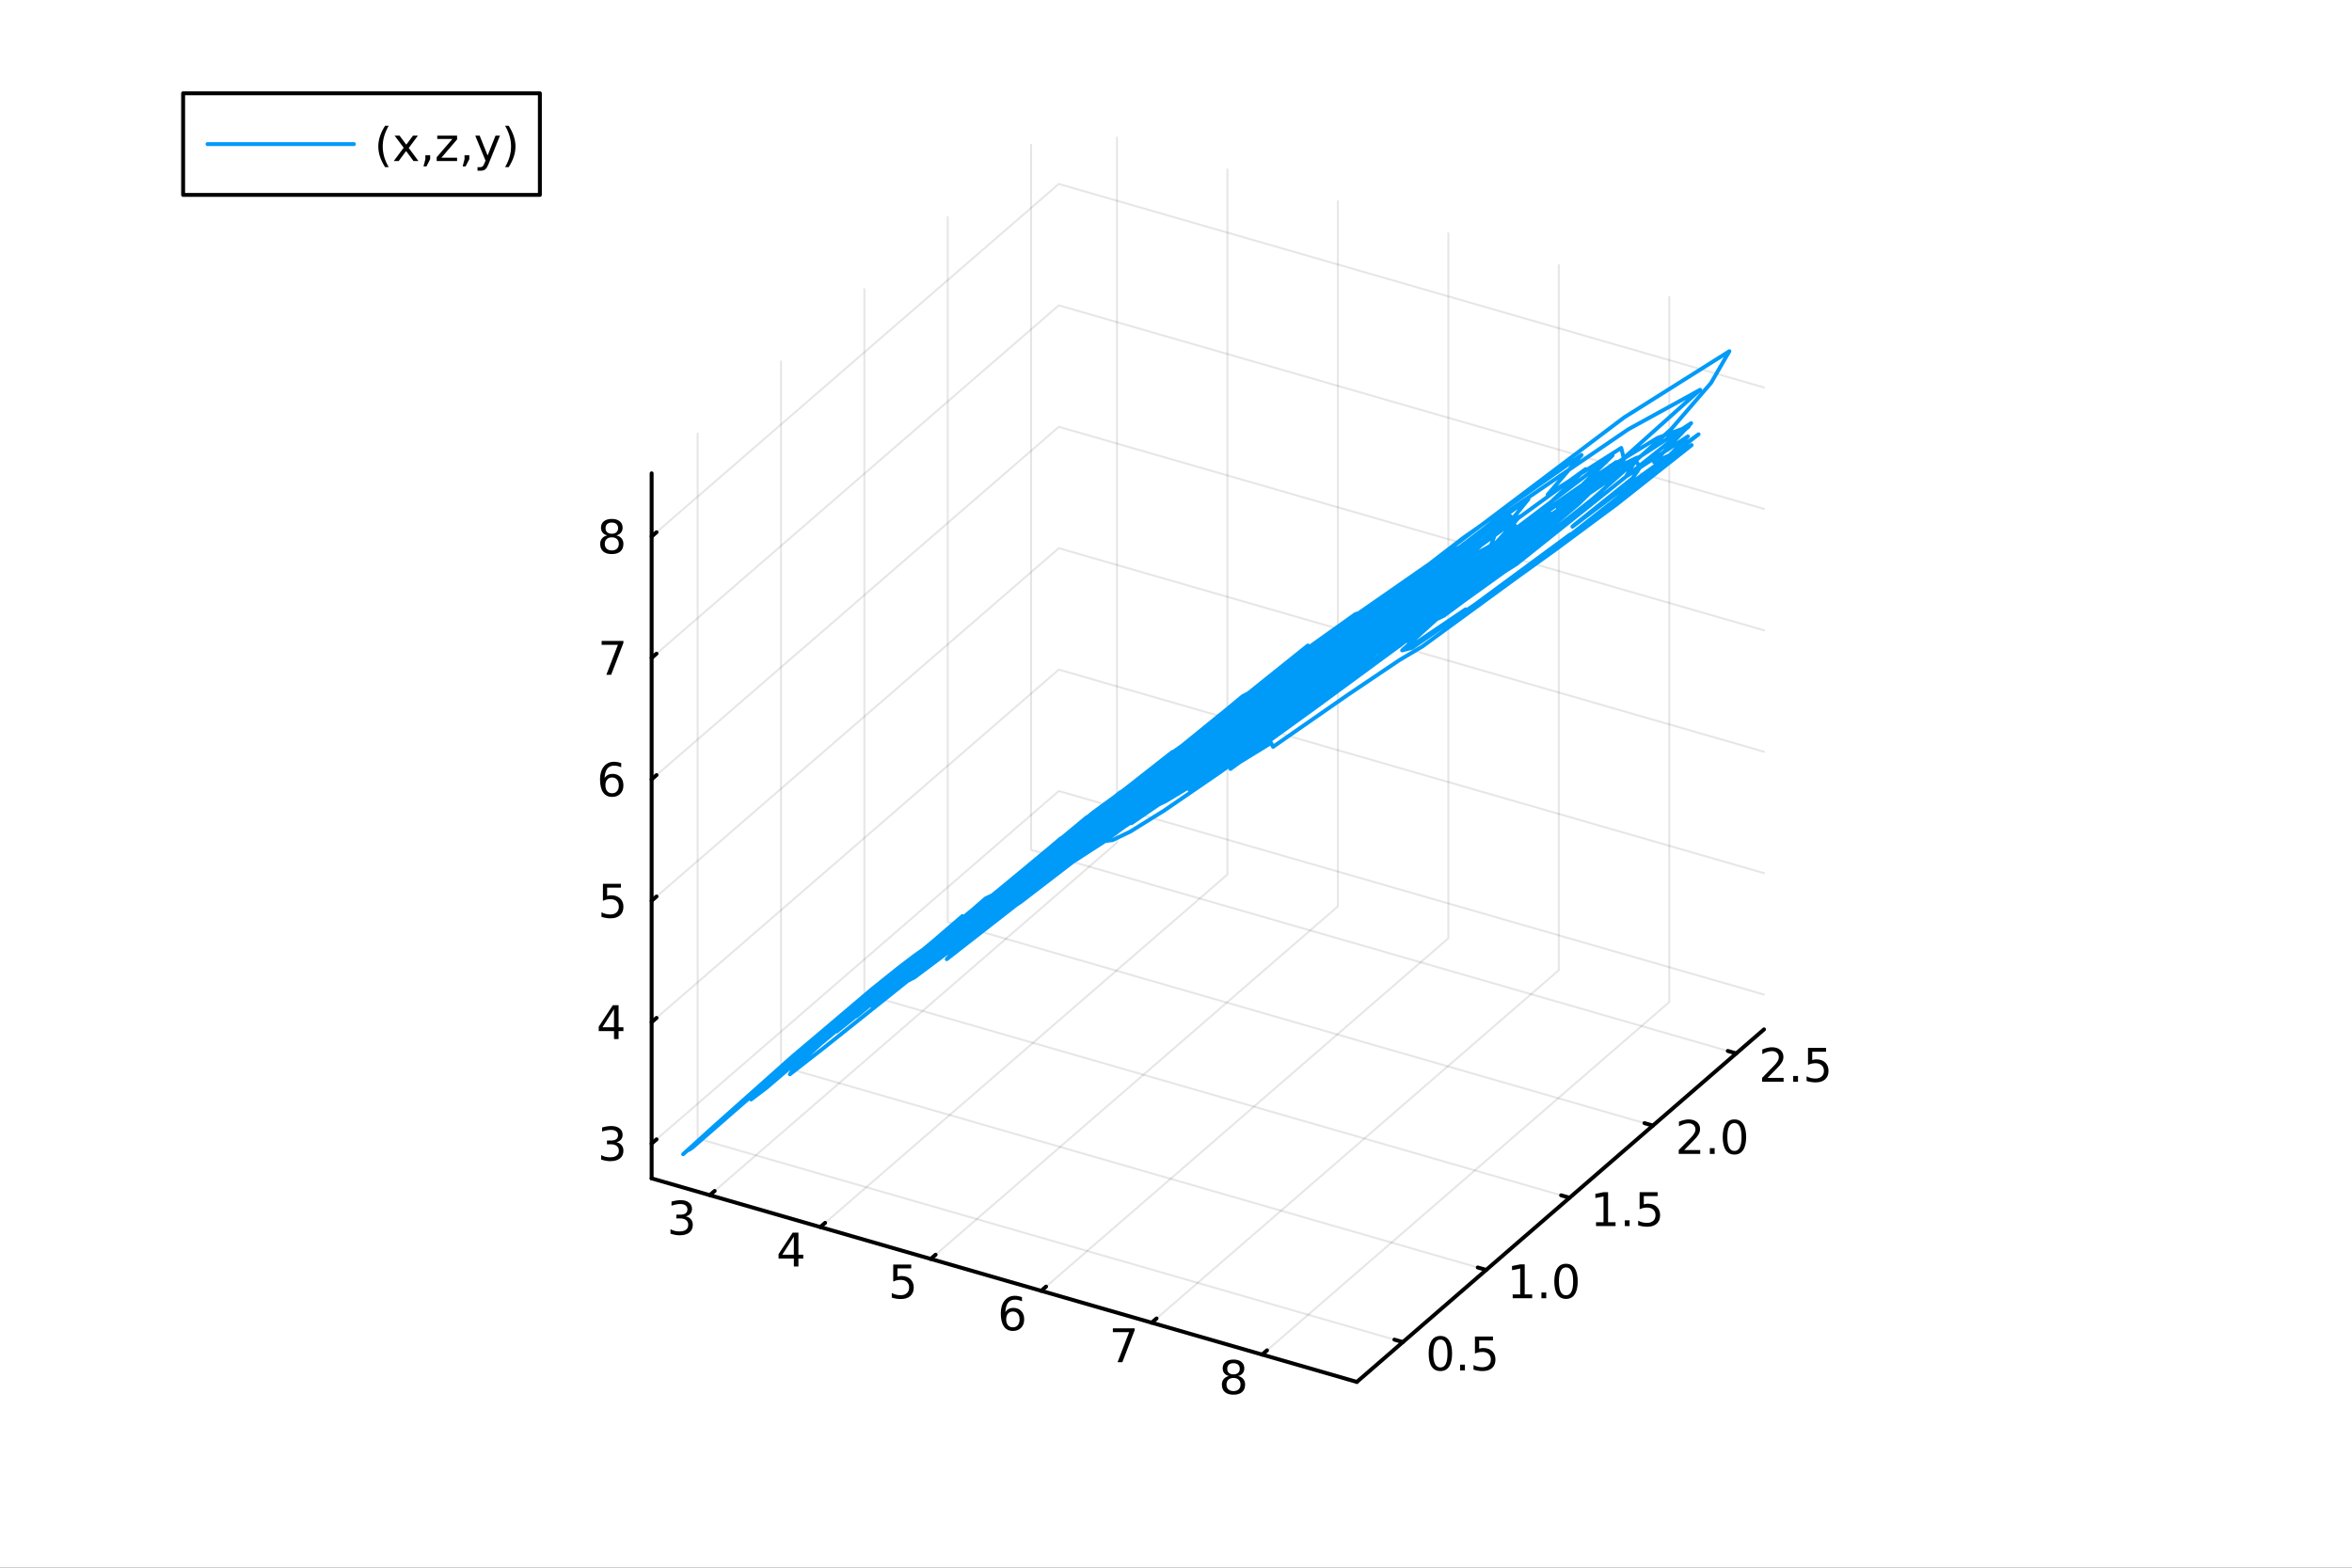 <?xml version="1.0" encoding="utf-8"?>
<svg xmlns="http://www.w3.org/2000/svg" xmlns:xlink="http://www.w3.org/1999/xlink" width="600" height="400" viewBox="0 0 2400 1600">
<rect x="0" y="0" width="2400" height="1600" fill="#333333" stroke="none"/>
<defs>
  <clipPath id="clip440">
    <rect x="0" y="0" width="2400" height="1600"/>
  </clipPath>
</defs>
<path clip-path="url(#clip440)" d="M0 1600 L2400 1600 L2400 0 L0 0  Z" fill="#ffffff" fill-rule="evenodd" fill-opacity="1"/>
<defs>
  <clipPath id="clip441">
    <rect x="480" y="0" width="1681" height="1600"/>
  </clipPath>
</defs>
<defs>
  <clipPath id="clip442">
    <rect x="112" y="47" width="2242" height="1440"/>
  </clipPath>
</defs>
<path clip-path="url(#clip442)" d="M-933.766 1975.34 L-933.766 1386.07 L-803.608 1091.43 L-578.169 1261.54 L-578.169 1850.81 L-708.327 2145.45 L-933.766 1975.34  Z" fill="#ffffff" fill-rule="evenodd" fill-opacity="1"/>
<polyline clip-path="url(#clip442)" style="stroke:#000000; stroke-linecap:round; stroke-linejoin:round; stroke-width:2; stroke-opacity:0.1; fill:none" points="724.273,1219.81 1139.74,860.01 1139.74,140.409 "/>
<polyline clip-path="url(#clip442)" style="stroke:#000000; stroke-linecap:round; stroke-linejoin:round; stroke-width:2; stroke-opacity:0.1; fill:none" points="836.993,1252.35 1252.45,892.55 1252.45,172.948 "/>
<polyline clip-path="url(#clip442)" style="stroke:#000000; stroke-linecap:round; stroke-linejoin:round; stroke-width:2; stroke-opacity:0.1; fill:none" points="949.712,1284.89 1365.17,925.089 1365.17,205.487 "/>
<polyline clip-path="url(#clip442)" style="stroke:#000000; stroke-linecap:round; stroke-linejoin:round; stroke-width:2; stroke-opacity:0.1; fill:none" points="1062.43,1317.43 1477.89,957.628 1477.89,238.027 "/>
<polyline clip-path="url(#clip442)" style="stroke:#000000; stroke-linecap:round; stroke-linejoin:round; stroke-width:2; stroke-opacity:0.1; fill:none" points="1175.15,1349.97 1590.61,990.168 1590.61,270.566 "/>
<polyline clip-path="url(#clip442)" style="stroke:#000000; stroke-linecap:round; stroke-linejoin:round; stroke-width:2; stroke-opacity:0.1; fill:none" points="1287.87,1382.51 1703.33,1022.71 1703.33,303.105 "/>
<polyline clip-path="url(#clip442)" style="stroke:#000000; stroke-linecap:round; stroke-linejoin:round; stroke-width:2; stroke-opacity:0.1; fill:none" points="1431.49,1369.75 711.886,1162.02 711.886,442.418 "/>
<polyline clip-path="url(#clip442)" style="stroke:#000000; stroke-linecap:round; stroke-linejoin:round; stroke-width:2; stroke-opacity:0.1; fill:none" points="1516.54,1296.09 796.941,1088.36 796.941,368.759 "/>
<polyline clip-path="url(#clip442)" style="stroke:#000000; stroke-linecap:round; stroke-linejoin:round; stroke-width:2; stroke-opacity:0.1; fill:none" points="1601.6,1222.43 881.995,1014.7 881.995,295.1 "/>
<polyline clip-path="url(#clip442)" style="stroke:#000000; stroke-linecap:round; stroke-linejoin:round; stroke-width:2; stroke-opacity:0.1; fill:none" points="1686.65,1148.77 967.049,941.043 967.049,221.441 "/>
<polyline clip-path="url(#clip442)" style="stroke:#000000; stroke-linecap:round; stroke-linejoin:round; stroke-width:2; stroke-opacity:0.1; fill:none" points="1771.7,1075.12 1052.1,867.384 1052.1,147.782 "/>
<polyline clip-path="url(#clip442)" style="stroke:#000000; stroke-linecap:round; stroke-linejoin:round; stroke-width:2; stroke-opacity:0.1; fill:none" points="664.934,1167.14 1080.4,807.339 1800,1015.07 "/>
<polyline clip-path="url(#clip442)" style="stroke:#000000; stroke-linecap:round; stroke-linejoin:round; stroke-width:2; stroke-opacity:0.1; fill:none" points="664.934,1043.22 1080.4,683.418 1800,891.149 "/>
<polyline clip-path="url(#clip442)" style="stroke:#000000; stroke-linecap:round; stroke-linejoin:round; stroke-width:2; stroke-opacity:0.1; fill:none" points="664.934,919.297 1080.4,559.496 1800,767.227 "/>
<polyline clip-path="url(#clip442)" style="stroke:#000000; stroke-linecap:round; stroke-linejoin:round; stroke-width:2; stroke-opacity:0.1; fill:none" points="664.934,795.376 1080.4,435.575 1800,643.306 "/>
<polyline clip-path="url(#clip442)" style="stroke:#000000; stroke-linecap:round; stroke-linejoin:round; stroke-width:2; stroke-opacity:0.1; fill:none" points="664.934,671.454 1080.4,311.653 1800,519.384 "/>
<polyline clip-path="url(#clip442)" style="stroke:#000000; stroke-linecap:round; stroke-linejoin:round; stroke-width:2; stroke-opacity:0.1; fill:none" points="664.934,547.532 1080.4,187.731 1800,395.463 "/>
<polyline clip-path="url(#clip440)" style="stroke:#000000; stroke-linecap:round; stroke-linejoin:round; stroke-width:4; stroke-opacity:1; fill:none" points="664.934,1202.68 1384.54,1410.41 "/>
<polyline clip-path="url(#clip440)" style="stroke:#000000; stroke-linecap:round; stroke-linejoin:round; stroke-width:4; stroke-opacity:1; fill:none" points="724.273,1219.81 729.259,1215.49 "/>
<polyline clip-path="url(#clip440)" style="stroke:#000000; stroke-linecap:round; stroke-linejoin:round; stroke-width:4; stroke-opacity:1; fill:none" points="836.993,1252.35 841.978,1248.03 "/>
<polyline clip-path="url(#clip440)" style="stroke:#000000; stroke-linecap:round; stroke-linejoin:round; stroke-width:4; stroke-opacity:1; fill:none" points="949.712,1284.89 954.698,1280.57 "/>
<polyline clip-path="url(#clip440)" style="stroke:#000000; stroke-linecap:round; stroke-linejoin:round; stroke-width:4; stroke-opacity:1; fill:none" points="1062.43,1317.43 1067.42,1313.11 "/>
<polyline clip-path="url(#clip440)" style="stroke:#000000; stroke-linecap:round; stroke-linejoin:round; stroke-width:4; stroke-opacity:1; fill:none" points="1175.15,1349.97 1180.14,1345.65 "/>
<polyline clip-path="url(#clip440)" style="stroke:#000000; stroke-linecap:round; stroke-linejoin:round; stroke-width:4; stroke-opacity:1; fill:none" points="1287.87,1382.51 1292.86,1378.19 "/>
<path clip-path="url(#clip440)" d="M699.796 1241.45 Q703.153 1242.16 705.028 1244.43 Q706.926 1246.7 706.926 1250.03 Q706.926 1255.15 703.407 1257.95 Q699.889 1260.75 693.407 1260.75 Q691.232 1260.75 688.917 1260.31 Q686.625 1259.9 684.171 1259.04 L684.171 1254.53 Q686.116 1255.66 688.431 1256.24 Q690.745 1256.82 693.269 1256.82 Q697.667 1256.82 699.958 1255.08 Q702.273 1253.34 702.273 1250.03 Q702.273 1246.98 700.12 1245.27 Q697.991 1243.53 694.171 1243.53 L690.144 1243.53 L690.144 1239.69 L694.357 1239.69 Q697.806 1239.69 699.634 1238.32 Q701.463 1236.93 701.463 1234.34 Q701.463 1231.68 699.565 1230.27 Q697.69 1228.83 694.171 1228.83 Q692.25 1228.83 690.051 1229.25 Q687.852 1229.66 685.213 1230.54 L685.213 1226.38 Q687.875 1225.64 690.19 1225.27 Q692.528 1224.9 694.588 1224.9 Q699.912 1224.9 703.014 1227.33 Q706.116 1229.73 706.116 1233.85 Q706.116 1236.72 704.472 1238.72 Q702.829 1240.68 699.796 1241.45 Z" fill="#000000" fill-rule="nonzero" fill-opacity="1" /><path clip-path="url(#clip440)" d="M810.062 1262.13 L798.257 1280.58 L810.062 1280.58 L810.062 1262.13 M808.835 1258.06 L814.715 1258.06 L814.715 1280.58 L819.645 1280.58 L819.645 1284.47 L814.715 1284.47 L814.715 1292.62 L810.062 1292.62 L810.062 1284.47 L794.46 1284.47 L794.46 1279.96 L808.835 1258.06 Z" fill="#000000" fill-rule="nonzero" fill-opacity="1" /><path clip-path="url(#clip440)" d="M911.462 1290.6 L929.819 1290.6 L929.819 1294.53 L915.745 1294.53 L915.745 1303.01 Q916.763 1302.66 917.782 1302.5 Q918.8 1302.31 919.819 1302.31 Q925.606 1302.31 928.985 1305.48 Q932.365 1308.66 932.365 1314.07 Q932.365 1319.65 928.893 1322.75 Q925.421 1325.83 919.101 1325.83 Q916.925 1325.83 914.657 1325.46 Q912.411 1325.09 910.004 1324.35 L910.004 1319.65 Q912.087 1320.78 914.31 1321.34 Q916.532 1321.9 919.009 1321.9 Q923.013 1321.9 925.351 1319.79 Q927.689 1317.68 927.689 1314.07 Q927.689 1310.46 925.351 1308.35 Q923.013 1306.25 919.009 1306.25 Q917.134 1306.25 915.259 1306.66 Q913.407 1307.08 911.462 1307.96 L911.462 1290.6 Z" fill="#000000" fill-rule="nonzero" fill-opacity="1" /><path clip-path="url(#clip440)" d="M1033.56 1338.56 Q1030.41 1338.56 1028.56 1340.71 Q1026.73 1342.86 1026.73 1346.61 Q1026.73 1350.34 1028.56 1352.51 Q1030.41 1354.67 1033.56 1354.67 Q1036.7 1354.67 1038.53 1352.51 Q1040.39 1350.34 1040.39 1346.61 Q1040.39 1342.86 1038.53 1340.71 Q1036.7 1338.56 1033.56 1338.56 M1042.84 1323.9 L1042.84 1328.16 Q1041.08 1327.33 1039.27 1326.89 Q1037.49 1326.45 1035.73 1326.45 Q1031.1 1326.45 1028.65 1329.57 Q1026.22 1332.7 1025.87 1339.02 Q1027.24 1337 1029.3 1335.94 Q1031.36 1334.85 1033.83 1334.85 Q1039.04 1334.85 1042.05 1338.02 Q1045.08 1341.17 1045.08 1346.61 Q1045.08 1351.94 1041.94 1355.15 Q1038.79 1358.37 1033.56 1358.37 Q1027.56 1358.37 1024.39 1353.79 Q1021.22 1349.18 1021.22 1340.45 Q1021.22 1332.26 1025.11 1327.4 Q1029 1322.51 1035.55 1322.51 Q1037.31 1322.51 1039.09 1322.86 Q1040.89 1323.21 1042.84 1323.9 Z" fill="#000000" fill-rule="nonzero" fill-opacity="1" /><path clip-path="url(#clip440)" d="M1135.58 1355.68 L1157.8 1355.68 L1157.8 1357.67 L1145.26 1390.24 L1140.37 1390.24 L1152.18 1359.61 L1135.58 1359.61 L1135.58 1355.68 Z" fill="#000000" fill-rule="nonzero" fill-opacity="1" /><path clip-path="url(#clip440)" d="M1258.67 1406.37 Q1255.34 1406.37 1253.42 1408.15 Q1251.52 1409.93 1251.52 1413.06 Q1251.52 1416.18 1253.42 1417.96 Q1255.34 1419.75 1258.67 1419.75 Q1262.01 1419.75 1263.93 1417.96 Q1265.85 1416.16 1265.85 1413.06 Q1265.85 1409.93 1263.93 1408.15 Q1262.03 1406.37 1258.67 1406.37 M1254 1404.37 Q1250.99 1403.63 1249.3 1401.57 Q1247.63 1399.51 1247.63 1396.55 Q1247.63 1392.41 1250.57 1390 Q1253.53 1387.59 1258.67 1387.59 Q1263.83 1387.59 1266.77 1390 Q1269.71 1392.41 1269.71 1396.55 Q1269.71 1399.51 1268.02 1401.57 Q1266.36 1403.63 1263.37 1404.37 Q1266.75 1405.16 1268.63 1407.45 Q1270.52 1409.75 1270.52 1413.06 Q1270.52 1418.08 1267.44 1420.76 Q1264.39 1423.45 1258.67 1423.45 Q1252.95 1423.45 1249.88 1420.76 Q1246.82 1418.08 1246.82 1413.06 Q1246.82 1409.75 1248.72 1407.45 Q1250.62 1405.16 1254 1404.37 M1252.28 1396.99 Q1252.28 1399.68 1253.95 1401.18 Q1255.64 1402.69 1258.67 1402.69 Q1261.68 1402.69 1263.37 1401.18 Q1265.08 1399.68 1265.08 1396.99 Q1265.08 1394.31 1263.37 1392.8 Q1261.68 1391.3 1258.67 1391.3 Q1255.64 1391.3 1253.95 1392.8 Q1252.28 1394.31 1252.28 1396.99 Z" fill="#000000" fill-rule="nonzero" fill-opacity="1" /><polyline clip-path="url(#clip440)" style="stroke:#000000; stroke-linecap:round; stroke-linejoin:round; stroke-width:4; stroke-opacity:1; fill:none" points="1384.54,1410.41 1800,1050.61 "/>
<polyline clip-path="url(#clip440)" style="stroke:#000000; stroke-linecap:round; stroke-linejoin:round; stroke-width:4; stroke-opacity:1; fill:none" points="1431.49,1369.75 1422.85,1367.26 "/>
<polyline clip-path="url(#clip440)" style="stroke:#000000; stroke-linecap:round; stroke-linejoin:round; stroke-width:4; stroke-opacity:1; fill:none" points="1516.54,1296.09 1507.91,1293.6 "/>
<polyline clip-path="url(#clip440)" style="stroke:#000000; stroke-linecap:round; stroke-linejoin:round; stroke-width:4; stroke-opacity:1; fill:none" points="1601.6,1222.43 1592.96,1219.94 "/>
<polyline clip-path="url(#clip440)" style="stroke:#000000; stroke-linecap:round; stroke-linejoin:round; stroke-width:4; stroke-opacity:1; fill:none" points="1686.65,1148.77 1678.02,1146.28 "/>
<polyline clip-path="url(#clip440)" style="stroke:#000000; stroke-linecap:round; stroke-linejoin:round; stroke-width:4; stroke-opacity:1; fill:none" points="1771.7,1075.12 1763.07,1072.62 "/>
<path clip-path="url(#clip440)" d="M1469.78 1367.19 Q1466.17 1367.19 1464.34 1370.75 Q1462.53 1374.29 1462.53 1381.42 Q1462.53 1388.53 1464.34 1392.09 Q1466.17 1395.64 1469.78 1395.64 Q1473.41 1395.64 1475.22 1392.09 Q1477.05 1388.53 1477.05 1381.42 Q1477.05 1374.29 1475.22 1370.75 Q1473.41 1367.19 1469.78 1367.19 M1469.78 1363.48 Q1475.59 1363.48 1478.64 1368.09 Q1481.72 1372.67 1481.72 1381.42 Q1481.72 1390.15 1478.64 1394.76 Q1475.59 1399.34 1469.78 1399.34 Q1463.97 1399.34 1460.89 1394.76 Q1457.83 1390.15 1457.83 1381.42 Q1457.83 1372.67 1460.89 1368.09 Q1463.97 1363.48 1469.78 1363.48 Z" fill="#000000" fill-rule="nonzero" fill-opacity="1" /><path clip-path="url(#clip440)" d="M1489.94 1392.79 L1494.82 1392.79 L1494.82 1398.67 L1489.94 1398.67 L1489.94 1392.79 Z" fill="#000000" fill-rule="nonzero" fill-opacity="1" /><path clip-path="url(#clip440)" d="M1505.05 1364.11 L1523.41 1364.11 L1523.41 1368.04 L1509.34 1368.04 L1509.34 1376.52 Q1510.36 1376.17 1511.37 1376.01 Q1512.39 1375.82 1513.41 1375.82 Q1519.2 1375.82 1522.58 1378.99 Q1525.96 1382.16 1525.96 1387.58 Q1525.96 1393.16 1522.48 1396.26 Q1519.01 1399.34 1512.69 1399.34 Q1510.52 1399.34 1508.25 1398.97 Q1506 1398.6 1503.6 1397.86 L1503.6 1393.16 Q1505.68 1394.29 1507.9 1394.85 Q1510.12 1395.41 1512.6 1395.41 Q1516.61 1395.41 1518.94 1393.3 Q1521.28 1391.19 1521.28 1387.58 Q1521.28 1383.97 1518.94 1381.86 Q1516.61 1379.76 1512.6 1379.76 Q1510.73 1379.76 1508.85 1380.17 Q1507 1380.59 1505.05 1381.47 L1505.05 1364.11 Z" fill="#000000" fill-rule="nonzero" fill-opacity="1" /><path clip-path="url(#clip440)" d="M1543.56 1321.07 L1551.2 1321.07 L1551.2 1294.71 L1542.89 1296.38 L1542.89 1292.12 L1551.15 1290.45 L1555.83 1290.45 L1555.83 1321.07 L1563.47 1321.07 L1563.47 1325.01 L1543.56 1325.01 L1543.56 1321.07 Z" fill="#000000" fill-rule="nonzero" fill-opacity="1" /><path clip-path="url(#clip440)" d="M1572.91 1319.13 L1577.79 1319.13 L1577.79 1325.01 L1572.91 1325.01 L1572.91 1319.13 Z" fill="#000000" fill-rule="nonzero" fill-opacity="1" /><path clip-path="url(#clip440)" d="M1597.98 1293.53 Q1594.37 1293.53 1592.54 1297.09 Q1590.73 1300.64 1590.73 1307.76 Q1590.73 1314.87 1592.54 1318.44 Q1594.37 1321.98 1597.98 1321.98 Q1601.61 1321.98 1603.42 1318.44 Q1605.25 1314.87 1605.25 1307.76 Q1605.25 1300.64 1603.42 1297.09 Q1601.61 1293.53 1597.98 1293.53 M1597.98 1289.82 Q1603.79 1289.82 1606.84 1294.43 Q1609.92 1299.01 1609.92 1307.76 Q1609.92 1316.49 1606.84 1321.1 Q1603.79 1325.68 1597.98 1325.68 Q1592.17 1325.68 1589.09 1321.1 Q1586.03 1316.49 1586.03 1307.76 Q1586.03 1299.01 1589.09 1294.43 Q1592.17 1289.82 1597.98 1289.82 Z" fill="#000000" fill-rule="nonzero" fill-opacity="1" /><path clip-path="url(#clip440)" d="M1628.61 1247.42 L1636.25 1247.42 L1636.25 1221.05 L1627.94 1222.72 L1627.94 1218.46 L1636.2 1216.79 L1640.88 1216.79 L1640.88 1247.42 L1648.52 1247.42 L1648.52 1251.35 L1628.61 1251.35 L1628.61 1247.42 Z" fill="#000000" fill-rule="nonzero" fill-opacity="1" /><path clip-path="url(#clip440)" d="M1657.96 1245.47 L1662.85 1245.47 L1662.85 1251.35 L1657.96 1251.35 L1657.96 1245.47 Z" fill="#000000" fill-rule="nonzero" fill-opacity="1" /><path clip-path="url(#clip440)" d="M1673.08 1216.79 L1691.44 1216.79 L1691.44 1220.73 L1677.36 1220.73 L1677.36 1229.2 Q1678.38 1228.85 1679.4 1228.69 Q1680.42 1228.5 1681.44 1228.5 Q1687.22 1228.5 1690.6 1231.68 Q1693.98 1234.85 1693.98 1240.26 Q1693.98 1245.84 1690.51 1248.94 Q1687.04 1252.02 1680.72 1252.02 Q1678.54 1252.02 1676.27 1251.65 Q1674.03 1251.28 1671.62 1250.54 L1671.62 1245.84 Q1673.7 1246.98 1675.93 1247.53 Q1678.15 1248.09 1680.63 1248.09 Q1684.63 1248.09 1686.97 1245.98 Q1689.31 1243.87 1689.31 1240.26 Q1689.31 1236.65 1686.97 1234.55 Q1684.63 1232.44 1680.63 1232.44 Q1678.75 1232.44 1676.88 1232.86 Q1675.02 1233.27 1673.08 1234.15 L1673.08 1216.79 Z" fill="#000000" fill-rule="nonzero" fill-opacity="1" /><path clip-path="url(#clip440)" d="M1718.62 1173.76 L1734.94 1173.76 L1734.94 1177.69 L1712.99 1177.69 L1712.99 1173.76 Q1715.66 1171 1720.24 1166.37 Q1724.85 1161.72 1726.03 1160.38 Q1728.27 1157.85 1729.15 1156.12 Q1730.05 1154.36 1730.05 1152.67 Q1730.05 1149.91 1728.11 1148.18 Q1726.19 1146.44 1723.09 1146.44 Q1720.89 1146.44 1718.43 1147.21 Q1716 1147.97 1713.23 1149.52 L1713.23 1144.8 Q1716.05 1143.66 1718.5 1143.09 Q1720.96 1142.51 1722.99 1142.51 Q1728.36 1142.51 1731.56 1145.19 Q1734.75 1147.88 1734.75 1152.37 Q1734.75 1154.5 1733.94 1156.42 Q1733.16 1158.32 1731.05 1160.91 Q1730.47 1161.58 1727.37 1164.8 Q1724.27 1167.99 1718.62 1173.76 Z" fill="#000000" fill-rule="nonzero" fill-opacity="1" /><path clip-path="url(#clip440)" d="M1744.75 1171.81 L1749.64 1171.81 L1749.64 1177.69 L1744.75 1177.69 L1744.75 1171.81 Z" fill="#000000" fill-rule="nonzero" fill-opacity="1" /><path clip-path="url(#clip440)" d="M1769.82 1146.21 Q1766.21 1146.21 1764.38 1149.78 Q1762.58 1153.32 1762.58 1160.45 Q1762.58 1167.55 1764.38 1171.12 Q1766.21 1174.66 1769.82 1174.66 Q1773.46 1174.66 1775.26 1171.12 Q1777.09 1167.55 1777.09 1160.45 Q1777.09 1153.32 1775.26 1149.78 Q1773.46 1146.21 1769.82 1146.21 M1769.82 1142.51 Q1775.63 1142.51 1778.69 1147.11 Q1781.77 1151.7 1781.77 1160.45 Q1781.77 1169.17 1778.69 1173.78 Q1775.63 1178.36 1769.82 1178.36 Q1764.01 1178.36 1760.93 1173.78 Q1757.88 1169.17 1757.88 1160.45 Q1757.88 1151.7 1760.93 1147.11 Q1764.01 1142.51 1769.82 1142.51 Z" fill="#000000" fill-rule="nonzero" fill-opacity="1" /><path clip-path="url(#clip440)" d="M1803.67 1100.1 L1819.99 1100.1 L1819.99 1104.03 L1798.05 1104.03 L1798.05 1100.1 Q1800.71 1097.34 1805.29 1092.71 Q1809.9 1088.06 1811.08 1086.72 Q1813.33 1084.2 1814.21 1082.46 Q1815.11 1080.7 1815.11 1079.01 Q1815.11 1076.26 1813.16 1074.52 Q1811.24 1072.78 1808.14 1072.78 Q1805.94 1072.78 1803.49 1073.55 Q1801.06 1074.31 1798.28 1075.86 L1798.28 1071.14 Q1801.1 1070.01 1803.56 1069.43 Q1806.01 1068.85 1808.05 1068.85 Q1813.42 1068.85 1816.61 1071.53 Q1819.81 1074.22 1819.81 1078.71 Q1819.81 1080.84 1819 1082.76 Q1818.21 1084.66 1816.1 1087.25 Q1815.53 1087.92 1812.42 1091.14 Q1809.32 1094.33 1803.67 1100.1 Z" fill="#000000" fill-rule="nonzero" fill-opacity="1" /><path clip-path="url(#clip440)" d="M1829.81 1098.15 L1834.69 1098.15 L1834.69 1104.03 L1829.81 1104.03 L1829.81 1098.15 Z" fill="#000000" fill-rule="nonzero" fill-opacity="1" /><path clip-path="url(#clip440)" d="M1844.92 1069.47 L1863.28 1069.47 L1863.28 1073.41 L1849.21 1073.41 L1849.21 1081.88 Q1850.22 1081.53 1851.24 1081.37 Q1852.26 1081.19 1853.28 1081.19 Q1859.07 1081.19 1862.45 1084.36 Q1865.83 1087.53 1865.83 1092.95 Q1865.83 1098.52 1862.35 1101.63 Q1858.88 1104.7 1852.56 1104.7 Q1850.39 1104.7 1848.12 1104.33 Q1845.87 1103.96 1843.47 1103.22 L1843.47 1098.52 Q1845.55 1099.66 1847.77 1100.21 Q1849.99 1100.77 1852.47 1100.77 Q1856.47 1100.77 1858.81 1098.66 Q1861.15 1096.56 1861.15 1092.95 Q1861.15 1089.33 1858.81 1087.23 Q1856.47 1085.12 1852.47 1085.12 Q1850.59 1085.12 1848.72 1085.54 Q1846.87 1085.95 1844.92 1086.83 L1844.92 1069.47 Z" fill="#000000" fill-rule="nonzero" fill-opacity="1" /><polyline clip-path="url(#clip440)" style="stroke:#000000; stroke-linecap:round; stroke-linejoin:round; stroke-width:4; stroke-opacity:1; fill:none" points="664.934,1202.68 664.934,483.08 "/>
<polyline clip-path="url(#clip440)" style="stroke:#000000; stroke-linecap:round; stroke-linejoin:round; stroke-width:4; stroke-opacity:1; fill:none" points="664.934,1167.14 669.92,1162.82 "/>
<polyline clip-path="url(#clip440)" style="stroke:#000000; stroke-linecap:round; stroke-linejoin:round; stroke-width:4; stroke-opacity:1; fill:none" points="664.934,1043.22 669.92,1038.9 "/>
<polyline clip-path="url(#clip440)" style="stroke:#000000; stroke-linecap:round; stroke-linejoin:round; stroke-width:4; stroke-opacity:1; fill:none" points="664.934,919.297 669.92,914.98 "/>
<polyline clip-path="url(#clip440)" style="stroke:#000000; stroke-linecap:round; stroke-linejoin:round; stroke-width:4; stroke-opacity:1; fill:none" points="664.934,795.376 669.92,791.058 "/>
<polyline clip-path="url(#clip440)" style="stroke:#000000; stroke-linecap:round; stroke-linejoin:round; stroke-width:4; stroke-opacity:1; fill:none" points="664.934,671.454 669.92,667.136 "/>
<polyline clip-path="url(#clip440)" style="stroke:#000000; stroke-linecap:round; stroke-linejoin:round; stroke-width:4; stroke-opacity:1; fill:none" points="664.934,547.532 669.92,543.215 "/>
<path clip-path="url(#clip440)" d="M629.005 1165.79 Q632.361 1166.5 634.236 1168.77 Q636.134 1171.04 636.134 1174.37 Q636.134 1179.49 632.616 1182.29 Q629.097 1185.09 622.616 1185.09 Q620.44 1185.09 618.125 1184.65 Q615.834 1184.24 613.38 1183.38 L613.38 1178.86 Q615.324 1180 617.639 1180.58 Q619.954 1181.16 622.477 1181.16 Q626.875 1181.16 629.167 1179.42 Q631.482 1177.68 631.482 1174.37 Q631.482 1171.32 629.329 1169.61 Q627.199 1167.87 623.38 1167.87 L619.352 1167.87 L619.352 1164.03 L623.565 1164.03 Q627.014 1164.03 628.843 1162.66 Q630.671 1161.27 630.671 1158.68 Q630.671 1156.02 628.773 1154.61 Q626.898 1153.17 623.38 1153.17 Q621.459 1153.17 619.26 1153.59 Q617.06 1154 614.422 1154.88 L614.422 1150.72 Q617.084 1149.98 619.398 1149.61 Q621.736 1149.24 623.797 1149.24 Q629.121 1149.24 632.222 1151.67 Q635.324 1154.07 635.324 1158.19 Q635.324 1161.06 633.681 1163.05 Q632.037 1165.02 629.005 1165.79 Z" fill="#000000" fill-rule="nonzero" fill-opacity="1" /><path clip-path="url(#clip440)" d="M626.551 1030.01 L614.746 1048.46 L626.551 1048.46 L626.551 1030.01 M625.324 1025.94 L631.204 1025.94 L631.204 1048.46 L636.134 1048.46 L636.134 1052.35 L631.204 1052.35 L631.204 1060.5 L626.551 1060.5 L626.551 1052.35 L610.949 1052.35 L610.949 1047.84 L625.324 1025.94 Z" fill="#000000" fill-rule="nonzero" fill-opacity="1" /><path clip-path="url(#clip440)" d="M615.232 902.017 L633.588 902.017 L633.588 905.952 L619.514 905.952 L619.514 914.425 Q620.533 914.077 621.551 913.915 Q622.57 913.73 623.588 913.73 Q629.375 913.73 632.755 916.901 Q636.134 920.073 636.134 925.489 Q636.134 931.068 632.662 934.17 Q629.19 937.248 622.871 937.248 Q620.695 937.248 618.426 936.878 Q616.181 936.508 613.773 935.767 L613.773 931.068 Q615.857 932.202 618.079 932.758 Q620.301 933.313 622.778 933.313 Q626.783 933.313 629.121 931.207 Q631.459 929.1 631.459 925.489 Q631.459 921.878 629.121 919.772 Q626.783 917.665 622.778 917.665 Q620.903 917.665 619.028 918.082 Q617.176 918.499 615.232 919.378 L615.232 902.017 Z" fill="#000000" fill-rule="nonzero" fill-opacity="1" /><path clip-path="url(#clip440)" d="M624.607 793.512 Q621.459 793.512 619.607 795.665 Q617.778 797.818 617.778 801.568 Q617.778 805.294 619.607 807.47 Q621.459 809.623 624.607 809.623 Q627.755 809.623 629.584 807.47 Q631.435 805.294 631.435 801.568 Q631.435 797.818 629.584 795.665 Q627.755 793.512 624.607 793.512 M633.889 778.859 L633.889 783.119 Q632.13 782.285 630.324 781.846 Q628.542 781.406 626.783 781.406 Q622.153 781.406 619.699 784.531 Q617.269 787.656 616.922 793.975 Q618.287 791.961 620.347 790.896 Q622.408 789.808 624.884 789.808 Q630.093 789.808 633.102 792.98 Q636.134 796.128 636.134 801.568 Q636.134 806.892 632.986 810.109 Q629.838 813.327 624.607 813.327 Q618.611 813.327 615.44 808.744 Q612.269 804.137 612.269 795.41 Q612.269 787.216 616.158 782.355 Q620.047 777.471 626.597 777.471 Q628.357 777.471 630.139 777.818 Q631.945 778.165 633.889 778.859 Z" fill="#000000" fill-rule="nonzero" fill-opacity="1" /><path clip-path="url(#clip440)" d="M613.912 654.174 L636.134 654.174 L636.134 656.165 L623.588 688.734 L618.704 688.734 L630.509 658.109 L613.912 658.109 L613.912 654.174 Z" fill="#000000" fill-rule="nonzero" fill-opacity="1" /><path clip-path="url(#clip440)" d="M624.283 548.4 Q620.949 548.4 619.028 550.183 Q617.13 551.965 617.13 555.09 Q617.13 558.215 619.028 559.998 Q620.949 561.78 624.283 561.78 Q627.616 561.78 629.537 559.998 Q631.459 558.192 631.459 555.09 Q631.459 551.965 629.537 550.183 Q627.639 548.4 624.283 548.4 M619.607 546.41 Q616.597 545.669 614.908 543.609 Q613.241 541.549 613.241 538.586 Q613.241 534.442 616.181 532.035 Q619.144 529.627 624.283 529.627 Q629.445 529.627 632.384 532.035 Q635.324 534.442 635.324 538.586 Q635.324 541.549 633.634 543.609 Q631.968 545.669 628.982 546.41 Q632.361 547.197 634.236 549.488 Q636.134 551.78 636.134 555.09 Q636.134 560.113 633.056 562.798 Q630 565.484 624.283 565.484 Q618.565 565.484 615.486 562.798 Q612.431 560.113 612.431 555.09 Q612.431 551.78 614.329 549.488 Q616.227 547.197 619.607 546.41 M617.894 539.025 Q617.894 541.711 619.56 543.215 Q621.25 544.72 624.283 544.72 Q627.292 544.72 628.982 543.215 Q630.695 541.711 630.695 539.025 Q630.695 536.34 628.982 534.836 Q627.292 533.331 624.283 533.331 Q621.25 533.331 619.56 534.836 Q617.894 536.34 617.894 539.025 Z" fill="#000000" fill-rule="nonzero" fill-opacity="1" /><polyline clip-path="url(#clip442)" style="stroke:#009af9; stroke-linecap:round; stroke-linejoin:round; stroke-width:4; stroke-opacity:1; fill:none" points="1081.72,887.185 1084.52,884.721 1081.73,886.912 1071.47,895.238 1070.27,896.084 1076.45,890.83 1079.72,887.963 1086.04,882.553 1092.7,876.845 1095.09,874.635 1098.19,871.814 1115.59,857.154 1116.97,855.712 1115.24,856.808 1115.09,856.572 1133.94,840.583 1117.23,854.005 1119.4,851.74 1135.41,837.96 1153.52,822.456 1201.09,782.56 1220.31,766.327 1233.34,755.371 1228.5,759.396 1211.76,773.322 1197.24,785.319 1179.19,800.156 1208.36,775.825 1229.17,758.908 1197.12,785.79 1220.49,766.567 1184.77,796.428 1134.6,837.52 1165.49,811.221 1170.31,806.784 1163.04,812.243 1172.75,803.734 1163.66,811.034 1247.3,741.788 1255.5,736.429 1220.57,766.961 1179.28,801.821 1231.38,758.297 1191.42,792.258 1226.95,762.807 1205.62,781.064 1286.49,715.005 1164.67,817.302 1198.17,787.981 1220.83,768.884 1237.95,755.361 1318.41,691.477 1370,653.628 1378.35,652.032 1277.12,737.16 1297.52,718.949 1299.65,717.23 1336.05,687.673 1294.66,722.045 1262.74,746.479 1279.33,731.126 1279.35,731.605 1262.46,744.065 1149.49,833.019 1156.15,823.631 1085.69,877.842 1055.76,899.882 1027.44,920.317 1017.82,925.76 992.719,944.44 985.651,948.042 930.874,992.267 981.741,946.104 992.01,937.137 983.93,944.012 1007.32,923.546 975.858,950.849 968.672,956.011 959.985,962.256 955.415,966.465 994.73,932.199 972.439,951.676 957.677,964.182 877.152,1032.28 904.386,1006.95 864.058,1040.81 895.961,1012.04 886.003,1020.8 910.821,998.928 931.822,980.932 872.886,1032.66 861.537,1041.5 921.643,988.423 956.958,959.534 964.556,954.342 960.956,958.402 997.563,927.602 1011.18,917.274 1059.24,877.62 1116.68,831.887 1129.1,825.903 1171.07,793.301 1173.46,795.166 1209.67,767.387 1174.22,799.625 1205.4,774.897 1196.17,784.106 1088.78,872.988 1058.45,894.206 1029.74,915.453 1059.28,887.668 1092.27,858.709 1084.45,865.848 1075.86,873.141 1086.12,864.247 1042.8,900.921 1034.02,906.37 1068,877.225 1112.9,840.601 1105.76,848.906 1213.83,760.84 1104.06,856.089 1126.96,835.502 1045.02,903.414 1087.36,864.854 1133.88,825.903 1191.04,780.917 1167.3,804.306 1188.74,788.137 1197.54,781.933 1231.23,755.893 1116.7,851.822 1234.67,750.991 1200.51,782.109 1186.72,794.178 1230.84,758.254 1292.2,710.17 1313.21,700.401 1243.41,759.159 1198.64,793.946 1257.6,743.668 1285.02,721.607 1250.64,749.918 1136.86,841.589 1117.13,852.303 1081.49,876.881 1111.22,849.336 1265.54,721.171 1241.21,746.569 1283.61,714.882 1205.7,781.4 1188.87,794.768 1242.65,750.239 1271.94,727.457 1262.88,736.169 1358.73,659.59 1344.56,674.482 1290.37,721.124 1355.97,668.996 1232.18,770.58 1261.04,745.604 1308.21,706.89 1322.36,695.896 1150.83,835.189 1165.42,820.621 1151.22,829.383 1097.71,870.592 1236.66,752.878 1301.77,699.743 1226.62,764.2 1162.65,816.11 1125.93,844.389 1237.03,750.472 1204.68,778.852 1220.81,766.053 1311.35,693.31 1363.25,654.831 1313.22,700.016 1390.95,640.262 1398.52,638.919 1353.71,678.585 1274.47,742.801 1303.32,718.163 1351.65,679.108 1318.59,707.157 1300.67,720.267 1264.66,747.709 1289.74,725.181 1338.93,685.935 1270.9,741.711 1270.04,741.053 1228.7,772.505 1273.91,733.188 1290.96,719.743 1295.22,716.783 1359.97,664.745 1279.4,732.164 1221.33,777.483 1254.33,748.489 1161.16,822.822 1092.08,876.382 1055.65,901.76 1012.63,934.071 1037.8,909.478 1081.58,870.197 1151.78,811.054 1193.44,778.349 1168.69,801.727 1212.5,767.102 1170.03,804.214 1171.09,803.469 1175.28,799.99 1156.39,815.492 1126.64,840.303 1054.88,897.161 1041.47,904.236 1055.15,890.727 1109.85,843.051 1160.14,804.617 1204.76,770.018 1311.49,686.158 1347.28,665.219 1340.18,676.215 1532.36,526.242 1514.46,548.815 1550.77,527.151 1525.15,555.603 1469.26,604.168 1426.41,639.055 1363.8,687.642 1338.57,704.481 1301.87,730.011 1237.25,777.123 1210.33,794.108 1114.2,866.015 1084.58,886.026 1041.67,916.838 1000.17,946.902 973.097,965.379 1011.31,928.892 1026.45,913.692 1132.67,823 1128.22,828.934 1166.69,798.591 1211.95,763.056 1253.46,732.782 1341.31,664.423 1451.13,581.635 1657.33,426.013 1764.66,358.461 1745.92,390.859 1705.05,438.253 1625.44,509.004 1501.88,607.243 1473.45,628.368 1466.67,631.591 1461.98,632.928 1493.92,605.571 1499.82,599.226 1473.19,618.551 1408.84,666.005 1537.99,562.869 1575.22,535.574 1610.98,510.389 1485.11,611.149 1488.32,608.082 1359.61,705.692 1392.79,676.423 1412.6,657.599 1259.15,774.325 1263.46,765.828 1273.77,753.189 1267.72,754.024 1278.48,741.555 1346.39,684.06 1326.8,699.494 1261.92,751.211 1204.62,793.383 1238,762.672 1287.59,720.627 1283.7,724.851 1288.82,721.946 1307.35,707.531 1470.31,579.648 1526.23,543.674 1520.89,557.756 1557.06,537.326 1575.51,529.886 1629.55,494.682 1725.65,431.891 1687.9,471.74 1707.58,462.891 1680.83,488.493 1561.99,578.981 1451.46,659.756 1428.04,673.67 1375.18,709.276 1299,762.228 1297.05,758.264 1262.58,779.415 1266.97,769.816 1255.88,772.981 1244.3,776.411 1229.24,783.264 1207.02,796.631 1232.15,771.703 1196,798.081 1133.08,845.182 1134.84,841.075 1178.13,803.154 1193.86,788.97 1259.02,734.717 1262.74,733.806 1194.44,791.019 1133.64,840.194 1085.05,878.049 1089.26,872.576 1079.15,878.833 1091.11,867.074 1139.12,825.689 1081.56,873.456 1068.2,883.39 1026.42,916.86 1016.9,922.428 961.373,967.455 948.352,975.558 988.127,939.864 1081.39,860.494 1026.98,909.024 1067.29,874.641 1097.29,851.42 1092.46,856.989 1156.33,804.364 1192.06,777.565 1226.53,752.647 1268.39,721.959 1319.28,685.964 1347.18,668.694 1324.03,692.28 1274.59,735.256 1228.64,771.467 1153.42,828.515 1233.14,760.073 1273.49,727.018 1238.87,756.573 1286.82,718.688 1246.61,752.606 1250.12,749.745 1252.48,747.729 1182.57,804.191 1139.35,837.551 1127.45,844.54 1132.92,837.658 1174.21,801.664 1195.62,783.556 1180.93,796.623 1232.14,754.128 1282.79,716.618 1223.72,767.228 1274.5,726.362 1234.01,761.171 1209.81,780.475 1168.46,812.987 1114.35,855.116 1165.4,809.111 1066.46,889.743 1022.4,921.83 990.839,945.529 945.667,980 897.878,1017.92 909.832,1004.56 944.334,972.963 925.741,988.514 894.297,1015.23 907.921,1002.09 890.341,1017.18 853.049,1049.13 862.677,1039.64 877.643,1026.13 868.274,1034.01 901.504,1004.89 932.279,979.006 989.729,930.646 1004.39,920.415 1059.2,875.996 1066.36,873.149 974.777,952.391 931.371,988.244 869.887,1039.17 843.639,1059.44 865.428,1039.03 781.883,1110.41 766.396,1122.15 799.231,1091.68 812.537,1079.57 832.024,1062.51 848.405,1048.53 863.638,1036.02 864.168,1036.21 913.123,994.014 880.013,1024.11 855.579,1045.75 845.764,1053.64 856.639,1043.59 903.711,1002.91 941.837,970.348 958.109,958.195 951.219,965.462 964.384,955.016 970.517,950.791 950.71,968.115 957.042,962.729 941.878,975.741 880.597,1028.61 882.665,1024.97 886.269,1021.09 944.269,969.99 962.321,955.384 943.643,973.342 960.591,958.836 978.119,944.894 999.713,927.03 1007.22,921.858 1003.38,926.323 1069.26,871.413 1106.75,842.236 1103.34,847.993 1149.32,812.154 1081.69,870.694 1130.45,829.264 1133.07,829.362 1149.23,816.957 1189.69,785.458 1168.23,805.517 1268.4,723.214 1412.46,614.01 1437.27,606.027 1389.58,654.346 1385.4,658.645 1408.89,639.778 1339.51,696.535 1391.65,653.068 1431.87,624.012 1335.39,704.006 1351.88,685.681 1389.27,654.957 1395.33,651.352 1423.66,629.852 1446.68,616.284 1426.97,636.731 1364.64,685.257 1296.32,734.357 1318.24,711.933 1297.83,725.003 1260.81,752.084 1343.52,682.279 1329.01,696.818 1287.39,728.623 1375.29,658.023 1383.16,654.286 1387.09,654.531 1497.86,570.048 1542,544.948 1649.36,471.568 1504.11,593.836 1457.57,629.403 1438.69,641.175 1430.2,645.006 1366.52,690.794 1339.79,707.065 1409.86,647.737 1309.9,725.68 1222.68,790.011 1277.19,741.911 1292.6,726.706 1217.91,785.366 1211.77,785.716 1124.8,853.997 1139.59,837.594 1302.02,701.581 1250.31,746.717 1277.16,725.814 1287.7,718.575 1356.59,664.9 1226.56,773.035 1208.81,786.007 1184.08,803.719 1222.06,770.122 1173.39,808.693 1213.27,774.005 1213.07,774.379 1267.66,729.541 1289.98,714.815 1366.26,655.617 1415.32,623.872 1451.11,600.857 1459.29,600.946 1502.67,572.047 1502.13,579.464 1394.42,666.411 1394.84,663.426 1548.09,541.889 1496.1,589.281 1367.57,690.216 1296.23,740.842 1284.68,744.317 1274.22,747.449 1216.26,788.893 1144.9,841.374 1111.93,862.66 1130.79,842.3 1151.27,821.86 1114.99,849.843 1139.36,827.388 1226.04,755.41 1181.57,795.601 1297.25,701.037 1174.44,806.227 1185.34,795.785 1046.19,908.192 1033.83,915.102 1036.69,909.289 1067.37,881.122 1096.93,856.121 1076.14,873.824 1024.38,916.673 960.539,968.905 921.973,999.365 995.077,934.48 983.182,944.234 1043.6,892.69 1111.96,835.698 1146.38,811.102 1125.08,832.129 1128.38,830.847 1143.49,819.451 1262.82,722.563 1293.14,702.464 1388.58,629.977 1328.12,687.491 1427.15,611.563 1410.87,631.938 1424.85,625.568 1347.09,691.893 1373.99,667.146 1372.48,668.18 1365.88,674.729 1283.86,739.131 1293.37,727.092 1312.2,709.533 1257.59,750.956 1236.08,766.277 1158.76,826.084 1250.78,747.075 1358.63,660.784 1325.72,692.799 1302.68,713.122 1216.81,782.505 1143.12,838.552 1113.76,858.049 1152.31,821.522 1147.16,824.1 1106.5,855.918 1032.83,914.418 1034.95,909.527 956.624,972.886 969.11,959.566 947.387,976.22 874.369,1036.92 865.899,1041.13 940.521,974.806 931.072,983.139 900.477,1009.25 957.344,959.941 1005.59,919.222 1044.5,888.031 1033.82,899.77 1001.47,929.153 1007.41,924.224 991.647,937.815 1085,857.605 1143.48,812.317 1186.45,780.23 1117.22,841.976 1099.73,856.514 1141.67,821.411 1205.26,770.738 1082.46,874.568 1099.77,857.968 1139.09,824.074 1006.36,933.762 999.556,936.22 1002.54,931.404 1082.28,862.019 1025.34,912.1 1101.27,846.978 1056.96,886.783 1038.93,902.418 1073.1,873.097 1077.03,870.437 1184.75,781.402 1315.23,677.84 1380.54,634.237 1345.41,672.874 1378.98,650.681 1495.71,564.375 1448.23,609.45 1447.37,614.607 1645.49,464.782 1589.66,519.272 1602.01,516.704 1670,471.174 1673.31,477.229 1665.91,488.085 1605.67,536.358 1604.51,537.534 1644.16,507.669 1733.24,443.232 1582.55,561.571 1602.25,545.413 1505.64,616.587 1441.14,661 1430.77,663.84 1466.05,631.848 1434.6,652.217 1482.57,611.243 1451.65,633.009 1449.88,631.285 1393.81,672.532 1318.64,726.893 1215.87,802.337 1203.89,806.395 1154.61,840.145 1207.03,792.533 1179.68,811.046 1144.7,835.977 1041.43,916.567 974.639,968.106 978.696,960.701 1015.22,926.601 1069.45,878.665 1100.14,852.336 1113.14,841.981 1148.06,813.894 1175.54,792.684 1135.38,828.452 1171.52,798.557 1160.83,809.202 1067.79,887.317 1102.61,855.919 1175.09,795.478 1217.57,762.566 1238.45,748.393 1231.32,758.71 1296.09,707.26 1327.72,685.92 1223.65,775.548 1201.28,789.201 1235.59,758.234 1168.58,813.642 1267.41,728.795 1354.29,660.675 1234.31,766.139 1308.71,704.754 1300.25,714.008 1323.03,696.019 1468.66,582.753 1453.65,604.544 1493.57,578.999 1469.06,604.554 1423.44,642.297 1425.93,639.27 1350.77,697.024 1442.65,620.412 1391.51,661.826 1378.37,670.339 1319.92,714.678 1399.84,647.188 1432.66,624.571 1551.65,536.467 1500.38,585.398 1404.15,662.071 1398.87,664.195 1339.44,708.646 1216.93,801.098 1189.79,817.525 1173.64,825.364 1185.15,810.531 1201.95,792.762 1238.25,760.431 1189.36,798.847 1242.85,752.441 1092.49,874.955 1092.62,870.073 1073.8,882.498 989.976,948.976 1001.46,935.899 980.727,950.623 1072.71,870.668 1177.03,783.991 1130.84,826.869 1090.79,862.113 1049.48,896.322 1041.38,902.295 1017.23,921.28 939.021,985.804 942.06,980.751 982.15,944.619 1067.44,871.218 1140.35,811.451 1151.09,806.413 1179.8,785.582 1176.04,792.58 1205.2,770.637 1266.12,724.678 1267.67,726.715 1323.86,683.085 1302.28,704.606 1480.19,563.141 1507.17,549.397 1523.18,544.43 1484.02,583.5 1504.43,572.584 1406.42,654.156 1304.6,732.967 1291.12,740.138 1313.12,719.246 1357.88,681.372 1412.81,637.423 1424.59,629.979 1403.22,648.65 1342.69,696.503 1271.04,750.255 1226.84,781.693 1233.41,771.6 1196.27,797.995 1209.02,783.414 1232.34,761.926 1293.81,711.585 1237.82,758.991 1290.76,715.03 1220.25,775.461 1246.12,752.197 1226.45,768.705 1270.58,732.235 1252.14,747.829 1367.52,654.764 1395.12,638.838 1318.79,709.927 1248.39,764.207 1207.76,791.591 1242.64,758.942 1356.35,666.875 1393.27,642.833 1294.27,725.919 1280.6,734.516 1137.29,847.474 1190.57,798.123 1219.56,771.587 1132.24,841.532 1145.43,827.572 1186.83,791.679 1145.41,825.737 1132.23,835.86 1109.38,853.22 1083.68,873.054 1068.6,883.008 1089.98,863.731 1061.67,886.864 976.081,956.752 1090.22,857.39 1046.38,895.854 1142.05,814.737 1178.26,789.057 1091.49,864.135 1164.42,802.33 1142.47,822.64 1136.29,828.474 1067.38,885.569 1153.69,811.629 1093.09,862.858 1033.01,912.074 964.337,966.113 1039.9,899.284 988.88,941.416 993.043,936.584 1075.87,865.686 1122.21,829.171 1188.11,776.106 1294.06,693.699 1262,726.362 1334.63,671.126 1492.99,549.041 1613.82,464.356 1579.32,504.825 1654.32,457.169 1657.18,468.771 1610.97,514.159 1559.41,557.899 1431.06,656.817 1341.98,722.262 1255.55,784.768 1299.07,745.504 1242.62,784.604 1223.16,794.059 1231.98,781.466 1265.98,749.082 1276.71,736.978 1198.96,797.711 1112.79,863.108 1129.06,846.134 1122.93,848.168 1119.04,849.185 1200.64,779.389 1142.82,827.736 1153.76,816.976 1102.39,859.09 1116.69,844.902 1131.8,831.486 1199.1,776.148 1129.76,835.918 1144.95,821.874 1216.28,764.299 1252.78,737.095 1227.02,761.134 1228.81,761.248 1076.08,885.482 1061.77,893.745 1045.8,903.411 1102.25,853.308 1100.49,855.059 1098.17,856.927 1108.2,847.822 1142.96,818.96 1159.96,806.331 1276.65,711.675 1206.84,774.662 1096.7,866.186 1172.09,801.331 1151.11,819.269 1231.14,753.156 1248.55,741.582 1328.6,679.295 1253.58,746.425 1349.6,669.245 1386.8,646.49 1277.48,737.937 1340.92,685.585 1344.96,683.688 1392.21,647.193 1477.71,585.281 1390.44,659.966 1281.6,745.591 1238.08,777.465 1217.27,790.499 1210.13,791.981 1193.68,801.3 1142.49,839.309 1160.08,820.004 1173.3,806.758 1185.18,795.635 1153.76,820.809 1197.7,783.469 1191.69,788.315 1091.28,870.438 1004.27,938.534 1030.17,911.883 1054.34,889.545 1084.72,863.486 1146.14,812.843 1158.25,805.402 1214.45,762.271 1222.54,760.238 1245.93,744.136 1238.16,753.175 1276.57,723.645 1281.03,723.858 1358.82,666.252 1411.21,628.991 1391.06,652.002 1268.3,750.843 1217.36,788.678 1205.2,794.127 1139.68,842.794 1080.21,886.363 1067.07,892.783 996.771,946.897 964.922,970.168 992.732,943.096 961.775,966.743 977.424,951.003 950.788,972.121 931.613,986.917 987.859,936.933 1048.51,886.243 1046.62,890.551 1076.36,866.859 1039.82,899.44 1010.76,923.775 1040.18,898.04 975.176,953.582 969.826,956.422 1068.67,871.197 1140.77,814.05 1187.62,778.97 1159.92,807.029 1185.06,788.101 1208.16,772.379 1308.71,692.319 1321.6,690.315 1263,741.903 1442.43,597.714 1541.41,526.826 1456.22,606.233 1566.74,525.497 1570.55,533.463 1447.53,633.465 1423.8,650.873 1328.68,722.533 1297.48,742.585 1233.41,788.35 1216.24,796.641 1172.44,825.809 1124.31,859.631 1090.66,881.698 966.082,978.921 982.858,960.21 933.084,997.555 921.12,1003.7 926.906,995.238 899.482,1015.85 904.279,1009.38 839.361,1063.76 821.013,1077.55 831.425,1066.48 829.931,1066.87 870.064,1031.41 894.671,1010.2 982.09,934.927 954.743,961.091 898.306,1010.67 893.34,1014.27 845.304,1055.68 867.165,1035.57 814.035,1081.48 813.193,1081.04 801.493,1090.24 777.967,1110.25 771.72,1114.95 809.503,1080.88 769.032,1116.79 747.73,1135.25 706.456,1171.33 702.75,1173.72 724.755,1153.49 697.059,1178.01 728.003,1149.99 808.438,1078.35 841.022,1050.84 889.266,1009.89 916.422,988.125 932.781,975.627 944.737,967.214 955.107,959.866 992.812,928.882 970.645,949.879 960.43,959.525 933.786,983.313 950.119,968.96 921.534,992.974 918.483,995.156 917.503,995.242 950.669,966.306 1019.47,908.202 1063.36,873.141 1143.17,808.569 1125.48,828.13 1149.24,811.304 1058.74,889.579 976.76,956.441 1046.99,894.534 1059.2,884.723 1075.09,871.378 1100.83,850.641 1142.17,818.466 1147.84,815.722 1136.97,826.613 1035.73,910.562 1061.76,886.568 1115.01,840.711 1113.01,844.022 1185.12,784.722 1091.01,865.813 1207.53,767.175 1176.57,797.132 1145.38,823.905 1137.58,829.667 1136.8,829.395 1096.13,862.1 1153.67,812.322 1184.05,788.903 1256.79,731.308 1276.09,722.755 1294.77,710.389 1369.03,653.273 1320.33,700.108 1361.68,668.311 1275.04,740.771 1228.78,774.88 1261.76,742.486 1338.36,679.007 1220.95,780.06 1166.57,819.212 1140.31,834.445 1178.07,800.809 1252.15,739.293 1219.09,770.233 1239.12,755.541 1225.17,767.294 1255.63,742.342 1334.3,679.447 1212.24,784.773 1165.07,820.037 1225.94,765.41 1247.64,747.199 1266.81,735.136 1165.36,817.782 1204.72,782.048 1172.92,807.598 1231.68,757.881 1287.62,713.821 1386.09,638.829 1393.05,639.621 1507.66,554.708 1442.58,614.933 1477.36,591.309 1506.87,573.091 1431.69,636.278 1344.32,703.228 1234.32,785.458 1216.86,792.894 1304.93,717.125 1241.64,766.731 1193.74,801.782 1250.85,751.655 1232.51,765.542 1233.61,763.533 1215.21,777.671 1177.64,806.618 1316.64,690.624 1255.01,745.699 1241.12,757.202 1132.15,842.867 1138.87,834.403 1135.2,835.261 1168.46,805.791 1187.96,790.239 1176.14,800.434 1161.54,812.576 1208.04,774.742 1164.35,811.545 1186.2,793.058 1098.88,864.914 1080.69,877.632 1001.53,941.743 988.397,949.179 1016.2,923.488 1088.56,860.897 1090.4,859.748 1116.17,838.538 1136.45,823.251 1144.94,817.601 1167.91,799.926 1116.36,845.442 1056.54,894.225 1034.21,911.118 1097.65,855.653 1056.02,890.535 1055.06,889.946 1091.72,858.578 1074.39,874.626 1170.82,794.6 1149.29,816.222 1148.63,817.798 1151.75,816.408 1166.9,804.778 1129.03,835.224 1180,792.598 1208.6,771.227 1145.99,823.996 1247.17,740.261 1227.86,759.477 1237.53,753.106 1270.23,728.476 1344.16,672.244 1404.24,628.931 1429.4,616.442 1444.37,611.137 1473.16,594.294 1426.27,636.429 1503.72,575.614 1627.25,487.871 1670.61,467.016 1659.16,486.431 1722.34,445.404 1695.47,473.339 1726.16,454.275 1650.09,514.438 1587.03,561.178 1490.29,630.729 1495.56,621.885 1437.95,660.822 1437.53,655.391 1454.43,637.4 1353.85,710.72 1393.11,674.845 1376.6,682.879 1367.95,685.769 1387.95,666.712 1355.76,690.01 1250.5,769.974 1215.25,793.365 1249.7,760.527 1289.25,725.204 1499.88,555.416 1489.38,569.591 1428.76,622.795 1410.6,640.617 1321.3,713.076 1265.92,755.831 1233.7,778.496 1151.52,841.049 1123.77,859.204 1125.17,853.662 1124.69,849.867 1097.72,868.427 1083.73,876.948 1075.98,880.082 1033.07,913.603 1014.6,925.725 941.4,984.795 904.718,1012.86 878.314,1032.47 880.255,1028.19 949.728,966.7 967.989,951.743 947.823,969.893 978.383,943.954 958.432,961.783 954.412,965.593 939.872,977.656 1010.86,916.587 1034.52,898.46 1001.69,928.222 1116.8,830.53 1094.16,853.731 1152.85,806.519 1217,756.735 1200.19,776.154 1193.14,785.238 1176.51,799.788 1053.72,900.495 1045.44,903.43 1040.72,903.946 971.418,960.01 980.187,949.505 1042.85,895.623 998.564,933.584 987.223,942.194 1095.66,849.461 1143.4,812.524 1231.06,744.005 1244.57,738.661 1172.33,803.227 1174.32,800.943 1083.91,876.099 1021.25,923.523 1003.34,934.236 977.669,953.032 992.902,937.307 944.145,978.052 1010.68,919.4 1014.78,916.889 1109.48,836.992 1177.95,784.419 1334.56,658.817 1336.63,666.133 1290.78,710.525 1405.11,621.585 1272.26,735.222 1278.22,730.522 1358.44,665.997 1363.68,666.11 1343.69,684.829 1338.38,690.994 1303.02,717.494 1263.01,747.805 1336.43,686.953 1420.07,621.686 1353.52,679.423 1410.47,635.124 1428.12,625.6 1393.15,657.008 1508.39,567.52 1492.94,587.999 1447.08,627.441 1453.44,622.574 1373.97,683.854 1281.72,752.633 1231.66,786.647 1249.91,766.75 1295.76,725.439 1282.37,734.111 1284.57,730.526 1346.33,679.883 1391.66,645.553 1452.83,600.67 1378.61,665.401 1440.01,618.145 1510.03,566.581 1527.36,561.51 1519.35,573.557 1485.91,601.182 1378.75,683.892 1311.84,730.699 1270.78,757.569 1315.56,716.192 1239.13,773.474 1151.27,839.008 1112.62,864.778 1178.16,805.887 1174.18,806.918 1178.65,801.532 1183.52,796.438 1205.82,777.76 1146.91,827.018 1131.48,837.018 1115.75,848.591 1143.28,824.35 1140.86,826.029 1207.62,771.112 1269.68,721.578 1237.05,753.047 1298.15,704.571 1313.7,696.051 1248.08,752.187 1247.54,751.992 1262.91,739.479 1258.85,744.414 1235.26,762.152 1266.68,736.202 1352.18,667.792 1349.41,676.51 1347.11,680.944 1311.74,710.906 1292.06,724.643 1348.33,678.294 1339.48,688.374 1421.97,622.736 1368.09,671.598 1353.94,683.167 1258.47,756.866 1315.76,706.523 1200.65,798.461 1168.53,817.554 1184.7,800.156 1197.74,787.336 1230.96,759.02 1088.82,875.696 1149.66,820.837 1163.11,809.235 1145.23,824.542 1165.42,807.492 1086.84,871.849 1131.24,832.885 1127.04,836.21 1067.93,885.107 1083.88,869.382 1083.83,868.876 1073.05,877.139 958.634,970.947 948.818,976.298 957.849,966.24 1003.58,925.468 947.335,973.641 955.765,965.475 1007.74,920.914 953.686,967.624 885.868,1024.84 890.821,1018.58 872.33,1033.52 875.521,1029.73 880.034,1024.76 918.202,991.601 956.504,959.286 979.901,940.801 1041.33,890.003 1003.36,925.223 1039.94,895.076 1041.07,895.738 980.208,948.407 966.995,958.399 913.433,1003.03 924.144,991.351 1001.91,923.144 1023.26,907.482 1001.33,927.223 958.612,964.108 975.013,949.335 949.558,970.737 969.592,952.962 1002.13,924.578 1114.52,829.921 1145.98,806.932 1199.7,765.659 1173.08,792.369 1323.68,669.135 1383.15,626.736 1393.66,623.752 1373.79,646.201 1367.38,656.389 1434.09,606.625 1348.19,682.21 1381.44,656.856 1288.16,732.629 1294.05,725.489 1310.04,711.55 1326.66,697.493 1334.88,691.099 1310.26,712.421 1348.1,680.74 1325.11,700.288 1332.71,694.213 1304.32,717.167 1370,661.864 1263.04,750.845 1229.2,774.338 1206.53,788.226 1198.45,791.281 1156.33,822.481 1198.49,784.24 1245.26,745.282 1146.28,828.82 1156.31,817.573 1208.31,773.763 1200.4,782.637 1185.97,794.958 1232.54,755.829 1266.91,730.487 1098.67,870.104 1154.48,818.554 1319.58,681.141 1391.28,627.483 1475.18,565.447 1400.17,634.481 1347.38,681.055 1398.81,641.363 1437.81,613.953 1433.48,622.363 1406.73,647.259 1312.53,721.638 1260.51,758.853 1220.42,786.348 1185.39,809.551 1213.16,782.424 1152.78,828.212 1213.7,774.93 1172.15,808.308 1165.81,811.679 1038.5,914.277 1007.34,937.107 979.366,957.483 977.214,955.921 1011.13,924.948 930.29,992.183 916.233,1001.77 869.892,1039.22 871.56,1035.46 896.744,1012.04 933.853,979.551 874.761,1031.44 925.923,986.244 960.136,957.199 1002.19,922.073 1005.67,921.614 1032.62,900.082 1082.06,860.255 1028.42,907.954 1054.28,885.989 1064.54,878.464 1058.35,884.93 1140.92,816.831 1119.88,836.827 1186.46,782.77 1259.64,725.886 1232.3,753.975 1167.81,809.013 1175.46,802.696 1170.96,805.486 1057.54,897.476 999.761,942.287 1021.48,919.585 1070.13,876.067 1056.11,888.425 1089.35,860.836 1177.39,787.97 1153.53,812.445 1075.02,879.445 1114.96,843.463 1101.96,854.607 1103.93,852.169 1027.54,915.392 1009.28,928.852 1035.19,904.276 1037.99,901.551 1062.24,880.892 985.797,945.529 1045.35,893.203 1041.11,897.935 1049.08,891.521 1045.8,894.619 1095.34,854.096 1083.51,865.736 1145.39,814.189 1191.19,779.63 1240.5,742.753 1240.71,747.093 1272.47,725.263 1299.93,706.545 1228.14,768.773 1167.19,816.745 1097.35,872.098 1069.56,891.949 1167.91,807.027 1119.7,846.111 1059.79,893.939 1124.06,837.376 1136.33,826.486 1093.84,861.832 1109.11,848.351 1107.97,849.301 1130,831.126 1150.93,814.233 1136.11,828.235 1131.37,831.417 1056.54,895.234 1073.81,877.095 1129.73,829.303 1082.38,869.448 1007.6,931.366 1016.77,920.381 1094.4,852.943 1017.57,920.01 981.95,948.73 961.736,963.753 1025.68,907.685 1018.12,915.739 990.856,939.058 1040.67,896.386 988.768,941.026 994.94,934.34 1034.45,899.812 1104.91,841.807 1115.69,836.463 1062.97,882.126 1089.9,860.019 1103.6,848.73 1083.32,867.01 1103.6,850.076 1072.17,877.141 1000.1,936.431 981.557,950.007 1014.12,919.934 958.111,967.117 960.54,962.9 952.433,968.526 943.138,975.723 981.553,942.188 1007.43,921.347 1082.18,858.873 1126.97,825.031 1144.94,813.383 1116.55,840.595 1103.54,852.873 1209.8,764.375 1281.3,711.999 1305.87,698.286 1285.2,720.166 1246.33,753.994 1302.4,707.873 1238.05,761.97 1190.7,798.276 1175.54,808.456 1151.49,824.641 1155.52,818.627 1239.83,748.524 1213.97,772.069 1278.59,721.106 1387.19,636.507 1358.8,666.147 1365.29,666.201 1482.14,576.51 1433.96,623.979 1424.7,633.753 1453.54,613.228 1392.92,662.591 1397.17,657.966 1385.14,666.232 1260.75,762.229 1241.64,771.807 1139.29,848.984 1145.51,837.068 1173.17,809.381 1177.16,802.679 1196.47,785.862 1233.02,755.398 1160.78,815.524 1186.24,793.116 1263.73,729.233 1280.6,719.632 1345.74,670.526 1454.41,588.935 1361.74,672.759 1345.31,687.116 1245.53,765.132 1240.81,764.937 1293.35,719.342 1329.23,691.378 1194.21,800.026 1139.59,840.817 1136.88,838.61 1101.83,864.081 1213.95,767.727 1317.36,685.884 1371.88,646.942 1390.23,639.298 1371.96,660.386 1313.73,710.344 1344.88,684.714 1297.85,723.608 1299.28,719.869 1240.19,765.748 1252.34,752.81 1288.8,720.897 1362.83,662.743 1366.75,664.623 1474.34,585.348 1451.05,610.954 1488.93,585.806 1397.14,662.207 1411.1,648.821 1358.15,689.669 1354.49,689.614 1275.08,749.65 1233.1,778.002 1266,747.237 1358.01,670.964 1316.43,706.064 1202.56,796.228 1211.76,784.995 1194.69,795.792 1315.54,695.343 1298.45,712.316 1297.39,714.652 1324.79,694.031 1371.77,658.469 1270.36,745.026 1241.88,762.722 1158.27,827.351 1121.89,850.658 1142.91,829.316 1197.12,783.133 1208.03,775.425 1219.58,766.2 1286.07,713.638 1317.48,692.742 1223.66,772.203 1212.01,780.205 1150.93,829.019 1081.05,881.491 1121.78,844.605 1122.98,842.116 1180.54,793.094 1160.93,810.793 1125.65,839.597 1049.56,901.711 1047.17,899.474 1092.49,859.775 1135.9,823.46 1182.11,786.956 1267.43,719.78 1264.92,726.791 1239.29,751.159 1241.06,751.603 1207.73,780.245 1257.17,739.145 1196.51,791.443 1184.61,797.545 1196.08,787.579 1292.64,708.503 1203.63,784.589 1143.37,832.486 1050.84,907.45 990.177,954.879 980.137,960.439 969.243,966.59 903.283,1019.43 841.013,1069.17 805.998,1096.43 810.275,1090.09 858.621,1045.92 895.61,1012.54 889.016,1018 881.684,1023.98 934.999,977.267 935.875,977.092 939.175,974.999 965.833,952.478 955.805,961.954 952.245,965.391 987.289,936.101 1082.52,855.604 1025.32,907.433 975.926,950.243 1013.45,917.469 1005.05,925.052 1098.85,846.205 1133.49,819.736 1145.8,813.325 1199.79,771.842 1118.52,843.357 1029.72,916.287 1051.6,895.997 1063.98,883.936 1058.95,887.565 1047.04,897.089 1044.29,898.625 1076.41,871.279 1023.74,915.775 1085.44,862.168 999.13,936.126 961.054,965.617 1009.32,922.418 1009.33,922.889 1019.22,914.73 1087.35,857.397 1122.8,830.958 1049.8,894.675 993.327,940.931 1090.42,856.605 1110.76,842.081 1067.8,879.797 1041.27,901.609 1023.61,915.726 950.285,975.877 895.571,1019.38 853.743,1052.73 863.648,1042.06 887.13,1020.11 902.75,1005.93 937.483,975.854 994.462,928.069 1013.21,914.592 978.211,946.386 968.925,954.447 1008.78,920.049 1022.98,909.086 1081.47,861.015 1135.8,817.661 1186.41,779.858 1259.23,724.086 1246.54,741.021 1339.41,669.83 1383.05,641.434 1505.51,551.477 1475.58,587.262 1470.64,597.321 1396.37,658.79 1347.4,695.984 1331.16,705.078 1298,728.609 1263.96,751.176 1277.6,736.953 1359.3,669.541 1328.92,696.616 1234.44,772.461 1139.65,844.565 1160.03,823.159 1063.6,898.58 1046.24,908.096 1029.7,917.106 1024.4,918.565 1054.42,891.058 1058.6,887.078 1157.76,804.45 1258.21,723.852 1286.38,707.028 1379.51,638.967 1328.93,687.155 1282.02,728.341 1366.2,660.905 1468.59,583.352 1471.67,586.885 1478.73,586.905 1498.37,576.799 1521.3,563.976 1417.92,649.327 1489.67,592.874 1444.53,629.928 1478.23,603.182 1461,618.164 1411.28,656.3 1455.78,619.151 1475.81,603.447 1419.29,649.044 1333.43,713.818 1300.73,735.342 1254.79,767.237 1206.38,800.324 1125.74,859.631 1093.88,880.248 1045.7,914.356 1077.91,883.095 1063.43,891.65 1030.5,915.917 974.292,960.13 979.189,952.3 958.359,967.716 958.6,965.28 1044.67,890.399 1065.02,875.48 1077.21,866.801 1035.9,902.876 1074.11,870.437 1173.35,788.773 1164.43,800.076 1117.48,841.938 1124.92,836.66 1144.98,819.539 1160.94,809.033 1242.1,743.281 1116.35,849.471 1156.14,814.808 1176.75,797.422 1245.21,741.989 1344.36,663.352 1361.76,656.75 1370.48,655.526 1225.17,776.019 1183.45,808.077 1135.16,843.836 1149.46,828.591 1138.05,835.638 1114.82,852.262 1041.6,910.113 1065.92,886.456 1082.44,870.365 1069.83,880.44 1068.29,880.622 1099.81,853.529 1088.94,863.272 1107.31,846.943 1068.05,880.586 1119.55,836.519 1166.06,799.621 1199.51,774.957 1186.53,788.72 1202.94,777.559 1116.1,849.886 1080.38,876.532 1047.93,900.475 1051.02,894.655 1093.2,857.547 1070.71,877.939 1044.32,899.542 1081.57,866.256 1185.06,781.927 1139.33,825.043 1150.89,814.945 1207.66,769.232 1200.95,778.766 1180.4,797.586 1164.93,809.209 1272.23,721.412 1286.49,715.313 1452.61,585.328 1455.49,597.134 1618.02,478.742 1525.37,566.62 1478.72,607.144 1399.99,668.121 1360.57,694.795 1441.47,627.548 1527.4,561.111 1443.43,630.179 1457.29,618.888 1444.46,628.353 1351.76,700.034 1297.44,737.615 1309.75,723.446 1274.05,747.891 1315.45,711.538 1280.53,737.563 1321.09,703.053 1221.98,781.879 1147.66,839.055 1041.56,920.543 1014.97,938.059 1017.51,931.317 1070.3,883.431 1103.26,853.823 1130.17,830.701 1182.87,787.256 1240.21,743.151 1227.23,757.152 1186.79,792.499 1147.43,825.195 1223.36,760.606 1225.35,761.662 1357.63,655.405 1297.2,710.698 1293.25,716.658 1210.67,783.726 1181.8,805.147 1211.65,778.048 1280.4,720.401 1343.65,671.326 1344.17,674.394 1385.42,645.207 1392.04,644.432 1405.06,638.527 1333.74,697.743 1301.18,723.136 1264.76,750.378 1180.86,814.638 1236.79,765.692 1284.63,725.077 1414.78,619.949 1473.49,577.253 1476.99,580.468 1398.39,648.189 1401.7,646.862 1441.28,617.701 1445.75,617.042 1456.67,611.078 1472.1,601.313 1480.27,598.202 1537.85,555.763 1516.86,578.631 1388.15,679.283 1336.45,716.592 1294.26,745.521 1314.22,725.186 1242.86,777.381 1248.32,768.012 1251.19,761.199 1216.87,785.117 1250.61,754.009 1216,780.703 1200.41,789.148 1282.61,720.58 1272.21,730.533 1287.68,718.766 1316.78,696.52 1241.51,759.229 1294.48,715.571 1247.26,754.489 1213.61,780.744 1255.51,744.867 1203.33,787.244 1274.8,727.248 1254.28,746.171 1135.54,841.835 1144.96,831.164 1108.99,858.169 1075.32,883.748 1005.19,939.187 931.908,997.584 934.63,991.873 889.808,1026.91 895.389,1019.26 939.595,979.045 924.612,991.08 906.907,1005.44 944.63,971.652 920.921,992.546 939.223,976.151 939.454,975.96 907.937,1003.11 906.28,1004.01 932.498,981.133 944.395,971.318 879.503,1027.71 884.998,1021.81 893.198,1013.95 941.999,971.653 885.816,1021.3 914.177,996.18 902.918,1006.11 906.934,1002.37 883.091,1023.03 862.798,1039.94 895.535,1010.84 910.236,998.411 949.623,964.802 960.43,956.834 972.756,947.321 1000.99,924.799 959.125,961.735 951.348,968.694 984.142,940.971 983.624,942.007 972.757,951.52 1017.68,913.107 1105.41,839.591 1192.68,770.545 1235.79,740.416 1259.13,727.198 1340.82,665.467 1269.97,730.925 1380.14,644.035 1473.42,576.676 1362.22,673.26 1314.51,712.741 1262.59,752.183 1345.24,683.182 1340.56,687.412 1372.62,662.388 1507.78,556.852 1484.65,583.059 1536.11,547.228 1542.91,548.803 1582.17,524.314 1528.34,571.703 1562.04,548.068 1513.95,587.86 1498.9,599.707 1428.14,652.725 1429.75,648.486 1449.93,629.858 1418.02,652.374 1364.89,690.482 1447.62,622.552 1312.77,728.25 1229.76,789.478 1198.62,809.744 1187.18,813.829 1200.79,798.135 1215.02,782.661 1197.63,793.762 1277.79,725.957 1345.02,672.765 1353.68,669.672 1421.71,619.194 1404.16,639.581 1363.47,674.602 1431.22,621.705 1285.21,740.626 1281.01,739.69 1261.51,751.593 1212.14,787.153 1204.84,788.838 1100.35,869.361 1128.92,841.999 1134.39,835.331 1131.69,835.863 1110.77,851.665 1208.62,769.618 1213.42,768.766 1134.6,835.981 1068.29,888.181 978.158,960.438 1003.4,935.907 989.943,944.703 1020.71,916.252 1055.92,885.646 1120.39,831.462 1152.95,806.925 1205.97,765.123 1292.97,697.44 1270.85,722.47 1306.99,696.231 1371.71,648.047 1289.52,719.091 1245.32,755.685 1325.38,690.243 1259.43,745.278 1279.44,728.556 1255.44,748.215 1261.14,742.959 1177.38,809.264 1215.84,775.274 1253.3,744.078 1281.16,721.376 1310.85,698.243 1259.93,740.967 1294.48,713.118 1311.05,700.862 1411.9,619.87 1415.09,621.449 1435.65,608.127 1420.85,624 1400.97,643.111 1417.08,632.976 1376.56,667.208 1354.68,684.801 1419.71,632.919 1426.22,629.434 1438.86,621.183 1501.94,574.03 1388.18,667.246 1466.06,604.308 1448.84,620.58 1483.63,594.806 1519.88,569.404 1531.85,565.324 1547.42,556.467 1497.16,596.951 1435.87,643.897 1438.97,638.259 1447.01,630.206 1419.37,650.723 1434.29,637.26 1411.52,653.24 1349.9,699.705 1275.28,753.929 1250.55,767.87 1232.15,777.959 1180.53,814.546 1145.09,838.712 1119.2,854.982 1153.82,821.926 1112.83,853.397 1030.84,918.134 1045.79,901.778 1036.47,907.449 1103.51,849.673 1080.65,869.581 1221,752.77 1269.91,717.047 1253.45,737.03 1285.36,714.866 1286.49,718.192 1212.46,780.365 1240.92,756.189 1253.09,745.928 1262.31,737.595 1312.18,698.638 1242.82,757.245 1208.14,784.169 1097.57,871.944 1055.28,902.68 1036.78,913.912 1045.43,903.085 1072.46,877.023 1057.48,888.801 982.685,951.09 988.434,943.19 977.746,949.961 973.011,952.969 970.033,954.066 980.713,944.285 1004.95,923.603 1019.11,912.785 1018.06,914.488 1061.63,879.005 1034.06,903.715 967.894,959.145 1007.7,923.821 972.582,953.611 1027.29,906.247 982.989,945.168 987.367,940.481 1019.06,913.046 914.021,1002.89 954.628,965.799 972.318,950.547 1030.3,901.249 994.572,934.528 937.243,983.326 895.687,1016.49 884.013,1024.68 875.934,1030.2 894.009,1013.73 1005.85,916.838 1013.92,913.105 1109.24,833.83 1066.27,874.948 1115.89,834.611 1245.21,729.299 1285.04,702.025 1377.89,631.733 1461.59,573.493 1466.85,578.656 1457.4,594.377 1454.76,602.982 1450.62,611.159 1511.76,566.767 1626.23,486.782 1691.37,446.931 1723.07,435.427 1547.5,575.644 1535.3,583.394 1489.8,616.12 1451.52,641.614 1439.49,646.95 1351.25,710.267 1299.26,745.334 1213.85,806.457 1217.74,796.922 1214.69,793.074 1214.19,788.127 1215.31,782.802 1230.61,767.361 1211.5,781.002 1216.22,775.5 1230.55,762.895 1200.98,785.825 1102.53,865.146 1063.7,893.508 1032.04,915.941 1049.92,896.93 1152.71,808.828 1223.32,753.143 1217.99,761.655 1157.62,814.838 1143.44,826.448 1139.55,828.213 1251.87,735.705 1288.12,710.777 1339.73,674.669 1272.31,733.81 1317.4,697.583 1328.82,690.087 1365.5,663.656 1300.61,717.828 1169.3,822.2 1153.02,830.079 1146.37,831.611 1146.3,828.701 1168.73,807.703 1309.31,691.147 1221.53,767.993 1166.98,812.399 1139.34,832.659 1127.48,841.069 1053.16,899.941 1158.62,807.945 1292.5,698.952 1350.82,656.82 1284.21,717.681 1350.32,667.093 1390.34,640.569 1404.06,635.751 1440.13,612.119 1423.84,629.681 1495.98,575.04 1393.32,662.49 1311.84,724.398 1408.27,643.705 1407.38,645.496 1393.74,656.541 1377.29,670.466 1379.88,666.496 1341.88,696.188 1227.58,783.966 1203.54,798.335 1234.93,767.634 1139.37,841.655 1143.39,832.865 1035.76,917.464 1017.17,928.149 1084.68,867.533 1086.38,866.323 1079.25,871.413 1032.8,910.049 1009.04,927.426 1011.88,923.184 1087.41,858.773 1076.26,870.492 1039.86,901.55 1011.92,924.466 1114.67,836.759 1110.75,843.763 1047.35,897.949 1061.9,884.046 1086.65,862.646 1118.14,838.17 1187.42,781.535 1101.02,858.064 1068.7,882.77 1020.83,920.003 1040.92,900.766 1005.72,928.993 970.528,957.153 899.956,1014.75 893.056,1018.01 942.023,974.15 917.418,995.565 908.124,1003.31 915.215,997.056 903.061,1007.18 921.473,990.676 940.435,974.704 915.646,996.902 922.151,990.718 933.952,980.169 888.621,1019.11 903.211,1005.55 895.57,1011.95 900.726,1007.2 904.174,1004.51 922.061,989.168 957.887,958.926 996.708,926.731 987.072,936.981 925.637,990.42 938.701,978.437 926.005,989.012 896.211,1013.98 861.599,1042.59 872.415,1031.68 877.177,1027.44 875.963,1028.22 931.09,980.119 920.767,990.162 973.358,944.866 967.079,951.901 996.883,927.107 1057.87,876.362 1087.5,854.57 1117.72,831.834 1139.97,816.319 1266.47,714.483 1231.73,749.347 1232.01,753.18 1228.91,757.97 1270.42,726.771 1235,758.049 1272.19,728.799 1352.73,665.445 1318.07,699.966 1298.77,717.389 1260.18,746.276 1281.5,727.582 1242.15,759.593 1156.39,826.885 1086.41,880.458 1110.93,856.168 1188.86,788.752 1262.12,729.218 1328.02,678.012 1225.86,766.041 1220.82,770.653 1158.43,821.452 1214.55,774.038 1184,798.78 1175.88,804.471 1140.73,832.792 1129.91,839.635 1168.43,806.467 1189.98,787.927 1269.36,722.872 1280.42,716.126 1221.6,766.806 1267.5,729.828 1225.69,765.898 1248.22,748.029 1192.77,793.835 1138.49,837.169 1141.71,831.723 1128.82,840.382 1139.93,829.366 1244.85,742.152 1307.46,694.228 1185.37,798.954 1162.45,816.376 1146.28,828.313 1164.34,811.826 1097.85,865.743 1062.22,892.676 1070.63,883.018 1090.28,864.555 1116.61,841.475 1141.31,822.004 1121.87,838.815 1114.04,845.523 1082.13,871.51 1029.49,914.411 996.056,939.602 1007.99,926.872 999.026,933.589 984.99,944.634 1019.32,914.575 1057.33,881.945 1008.49,924.904 1035.14,901.43 1049.17,891.101 1009.35,925.126 1100.64,847.034 1087.11,861.582 1004.64,931.238 998.979,933.836 960.52,965.174 974.369,951.623 963.795,959.685 933.166,985.058 1019.94,909.241 937.056,981.939 962.317,958.894 985.039,939.608 990.209,936.042 935.751,982.821 909.889,1003.99 880.414,1027.66 861.311,1042.4 808.61,1086.99 835.8,1061.59 833.847,1062.71 827.501,1067.78 823.71,1070.7 841.573,1054.98 880.083,1021.45 924.295,983.917 974.135,942.359 963.635,953.777 981.632,939.653 1074.17,862.718 1118.03,828.92 1196.32,767.445 1192.34,777.13 1168.78,800.305 1148.38,818.509 1165.04,805.182 1122.45,841.243 1197.41,778.723 1193.95,783.824 1159.94,813.501 1200.78,778.869 1236.22,752.597 1187.09,794.623 1178.75,801.216 1150.99,822.663 1265.69,727.181 1217.15,770.339 1177.6,802.84 1121.41,847.007 1024.66,924.048 1057.12,892.338 1059.93,887.732 1151.6,810.004 1242.4,736.962 1202.19,776.514 1276.68,717.556 1229.01,760.946 1228.73,763.549 1192.73,792.794 1215.17,772.24 1242.49,751.087 1221.65,769.042 1189.54,794.765 1192.26,792.249 1126.01,844.892 1086.05,875.712 1073.16,883.74 1131.11,832.663 1144.97,821.473 1199.31,776.812 1290.74,704.583 1252.16,740.49 1208.9,777.869 1256.93,738.941 1332.43,679.057 1292.22,714.569 1203.48,788.441 1243.46,754.52 1250,748.882 1204.94,784.976 1202.31,785.761 1244.95,750.096 1203,785.094 1095.79,871.492 1109.71,856.846 1202.19,778.452 1216.03,767.918 1186.68,793.472 1224.83,762.148 1328.61,679.366 1229.85,764.574 1209.18,780.91 1210.8,778.954 1288.01,715.315 1226.05,768.489 1158.17,823.205 1191.84,793.796 1239.46,753.758 1139.15,836.488 1035.58,918.647 969.929,970.889 962.103,974.343 963.059,970.554 953.63,975.669 910.183,1009.96 975.076,952.045 991.33,937.191 1012.46,919.04 1034.91,900.269 1008.81,923.538 1064.35,876.511 1132.98,820.937 1064.2,881.697 1085.95,864.041 1180.25,786.011 1163.92,803.205 1194.67,780.015 1244.98,742.738 1231.18,757.079 1295.87,705.745 1250.58,747.904 1309.76,700.571 1390.02,639.705 1259.75,748.484 1226.87,773.776 1257.89,746.398 1247.93,753.726 1227.77,769.203 1274.94,730.725 1271.87,734.266 1294.61,716.41 1266.5,740.231 1219.54,778.46 1186.76,802.168 1156.5,825.07 1059.46,902.054 1077.81,883.37 1062.57,893.142 1061.32,891.48 1033.76,912.121 1027.93,914.851 1070.98,876.662 1093.25,857.695 1111.52,842.745 1016.08,924.445 1061.19,883.985 1052.37,891.16 1035.72,905.401 1131.44,824.993 1188.87,780.695 1128.17,835.321 1155.8,811.511 1026.16,918.93 1059.36,887.627 1042.22,901.286 1088.3,861.163 1069.93,878.113 1013.14,925.288 1007.71,927.703 1084.36,861.309 1093.79,855.916 1095.44,855.706 1186.98,781.605 1217.77,760.528 1292.53,704.368 1335.83,675.826 1525.82,530.757 1661.47,438.186 1734.86,397.809 1594.49,523.421 1546.52,565.307 1460.65,632.08 1431.71,651.875 1328.3,728.473 1245.47,787.774 1187.83,827.327 1153.57,848.606 1135.42,857.387 1126.85,858.472 1098.91,875.516 1131.95,843.547 1171.82,807.476 1208.55,776.176 1356.93,655.624 1291.26,714.97 1346.57,672.419 1304.36,710.085 1249.89,754.581 1190.96,800.552 1186.93,800.75 1201.07,787.042 1209.98,778.278 1269.57,728.865 1239.53,756.427 1213.84,777.791 1280.14,723.259 1340.07,676.976 1427.44,612.36 1495.09,565.605 1430.76,627.12 1438.37,622.877 1433.64,629.769 1395.89,660.129 1455.41,612.543 1416.44,646.102 1426.44,637.18 1314.74,724.092 1270.75,754.357 1336.11,697.317 1332.08,698.989 1265.72,749.463 1230.97,773.925 1261.96,745.405 1284.11,725.727 1175.12,814.075 1170.25,812.879 1103.1,864.418 1109.93,853.702 1158.76,811.504 1125.74,838.671 1077.51,877.829 1049.42,898.497 935.317,991.38 914.529,1005.51 879.448,1031.67 864.882,1042.13 912.462,998.922 949.738,966.999 969.787,950.501 965.522,954.767 953.744,965.522 972.576,949.574 1041.05,892.169 971.243,953.855 1009.29,920.883 1042.16,893.718 1070.43,870.784 1124.53,826.294 1097.45,852.498 1107.97,844.741 1095.82,855.955 1131.84,826.201 1112.3,845.139 1130.6,830.112 1132.1,829.184 1113.32,845.427 1116.19,842.728 1112.07,845.905 1107.19,850.305 1085.04,868.578 1132.37,828.022 1175.85,793.571 1222.31,758.334 1137.35,832.966 1100.12,861.143 1126.95,837.249 1222.45,758.617 1204.79,777.122 1103.9,860.061 1100.08,861.318 1053.7,898.08 994.914,944.635 1051.25,894.286 1153.76,806.967 1242.48,734.901 1228.49,750.975 1160.07,810.37 1157.57,812.685 1085.89,872.32 1087.41,869.049 1127.25,833.998 1045.73,902.068 966.512,965.873 1032.83,905.353 1012.51,922.947 1029.06,907.854 1005.61,928.307 1076.46,867.2 981.789,948.091 1052.17,887.137 967.859,959.401 938.395,982.267 913.915,1001.53 977.45,945.453 1022.45,907.541 1061.2,876.424 1021.03,912.862 1046.47,891.921 1065.09,877.453 1126.2,827.352 1148.48,812.867 1192.37,777.95 1242.9,741.76 1269.02,723.312 1353.54,657.591 1397.08,627.977 1312.58,701.847 1322.28,696.301 1335.41,688.347 1216.25,785.53 1138.18,846.259 1191.94,798.984 1175.97,809.729 1206.13,782.518 1193.18,792.442 1143.06,832.432 1130.91,840.14 1222.15,762.672 1178.98,799.11 1158.26,815.12 1151.42,819.972 1175.25,800.078 1144.84,824.918 1165.96,807.238 1120.36,844.124 1180.3,792.856 1194.53,782.701 1201.08,778.719 1271.28,723.465 1235.49,755.727 1200.24,785.604 1105.14,863.3 1092.85,871.228 1049.56,904.449 1063.69,889.843 1065.65,885.823 1179.09,788.92 1214.92,761.128 1263.06,723.726 1174.38,800.918 1201.99,778.787 1299.67,699.789 1330.6,678.478 1273.34,728.824 1193.26,795.12 1199.09,789.554 1137.29,839.428 1087.8,878.061 1104.58,861.595 1129.77,838.262 1194.24,783.902 1182.63,794.393 1198,782.042 1221.85,763.26 1228.94,758.337 1312.38,691.041 1320.77,686.734 1314.72,694.11 1267.04,735.514 1245.18,754.053 1247.34,752.243 1351.77,667.416 1488.04,560.449 1559.63,509.373 1540.67,532.793 1545.93,536.3 1498.66,580.515 1566.49,531.153 1527.83,566.378 1452.8,626.883 1461.68,619.432 1398.31,667.245 1442.14,630.479 1458.86,616.595 1492.53,589.682 1349.28,702.55 1307.05,731.109 1224.9,791.866 1184.25,818.777 1167.78,825.795 1172.27,817.323 1207.39,784.483 1176.42,808.155 1161.26,818.838 1200.44,785.08 1097.84,868.666 1084.11,877.055 1179.67,795.172 1105.67,856.824 1092.14,865.618 1030.76,915.376 979.238,955.15 975.248,955.808 1026.1,910.618 977.669,951.734 943.864,978.528 946.875,973.966 969.462,953.604 989.357,936.65 962.897,959.811 1059.9,876.839 1036.05,900.149 996.632,934.301 1007.89,923.909 1093.02,852.07 1086.52,860.805 1268.06,710.529 1293.15,697.36 1305.79,694.473 1271.96,727.763 1194.24,792.499 1242.93,751.268 1234.29,759.489 1316.45,692.595 1276.89,726.889 1346.63,670.977 1287.77,720.989 1274.64,731.677 1346.58,674.046 1333.61,687.185 1325.18,695.673 1321.76,699.019 1245.1,761.46 1240.6,762.901 1195.45,796.232 1211.44,781.179 1195.14,792.972 1226.51,765.571 1138.12,837.673 1122.46,847.189 1047.74,906.145 1106.59,853.796 1181.04,790.402 1269.56,717.646 1235.06,749.679 1264.78,727.197 1263.11,731.32 1164.44,813.743 1183.15,797.16 1144.79,828.605 1115.57,850.735 1032.8,917.853 999.367,942.381 1029.14,914.628 941.349,986.333 955.653,971.58 927.235,994.082 "/>
<path clip-path="url(#clip440)" d="M186.863 198.898 L550.897 198.898 L550.897 95.218 L186.863 95.218  Z" fill="#ffffff" fill-rule="evenodd" fill-opacity="1"/>
<polyline clip-path="url(#clip440)" style="stroke:#000000; stroke-linecap:round; stroke-linejoin:round; stroke-width:4; stroke-opacity:1; fill:none" points="186.863,198.898 550.897,198.898 550.897,95.218 186.863,95.218 186.863,198.898 "/>
<polyline clip-path="url(#clip440)" style="stroke:#009af9; stroke-linecap:round; stroke-linejoin:round; stroke-width:4; stroke-opacity:1; fill:none" points="211.758,147.058 361.13,147.058 "/>
<path clip-path="url(#clip440)" d="M396.651 128.366 Q393.549 133.69 392.044 138.898 Q390.54 144.106 390.54 149.453 Q390.54 154.801 392.044 160.055 Q393.572 165.287 396.651 170.588 L392.947 170.588 Q389.475 165.148 387.739 159.893 Q386.026 154.639 386.026 149.453 Q386.026 144.291 387.739 139.06 Q389.452 133.828 392.947 128.366 L396.651 128.366 Z" fill="#000000" fill-rule="nonzero" fill-opacity="1" /><path clip-path="url(#clip440)" d="M426.465 138.412 L417.09 151.027 L426.951 164.338 L421.928 164.338 L414.382 154.152 L406.836 164.338 L401.813 164.338 L411.882 150.773 L402.669 138.412 L407.692 138.412 L414.567 147.648 L421.442 138.412 L426.465 138.412 Z" fill="#000000" fill-rule="nonzero" fill-opacity="1" /><path clip-path="url(#clip440)" d="M434.058 158.458 L438.942 158.458 L438.942 162.439 L435.146 169.847 L432.16 169.847 L434.058 162.439 L434.058 158.458 Z" fill="#000000" fill-rule="nonzero" fill-opacity="1" /><path clip-path="url(#clip440)" d="M446.187 138.412 L466.419 138.412 L466.419 142.301 L450.4 160.935 L466.419 160.935 L466.419 164.338 L445.609 164.338 L445.609 160.449 L461.627 141.815 L446.187 141.815 L446.187 138.412 Z" fill="#000000" fill-rule="nonzero" fill-opacity="1" /><path clip-path="url(#clip440)" d="M474.011 158.458 L478.896 158.458 L478.896 162.439 L475.099 169.847 L472.113 169.847 L474.011 162.439 L474.011 158.458 Z" fill="#000000" fill-rule="nonzero" fill-opacity="1" /><path clip-path="url(#clip440)" d="M498.78 166.745 Q496.974 171.375 495.261 172.787 Q493.548 174.199 490.678 174.199 L487.275 174.199 L487.275 170.634 L489.775 170.634 Q491.534 170.634 492.507 169.8 Q493.479 168.967 494.659 165.865 L495.423 163.921 L484.937 138.412 L489.451 138.412 L497.553 158.689 L505.655 138.412 L510.169 138.412 L498.78 166.745 Z" fill="#000000" fill-rule="nonzero" fill-opacity="1" /><path clip-path="url(#clip440)" d="M515.377 128.366 L519.081 128.366 Q522.553 133.828 524.266 139.06 Q526.002 144.291 526.002 149.453 Q526.002 154.639 524.266 159.893 Q522.553 165.148 519.081 170.588 L515.377 170.588 Q518.456 165.287 519.96 160.055 Q521.488 154.801 521.488 149.453 Q521.488 144.106 519.96 138.898 Q518.456 133.69 515.377 128.366 Z" fill="#000000" fill-rule="nonzero" fill-opacity="1" /></svg>
